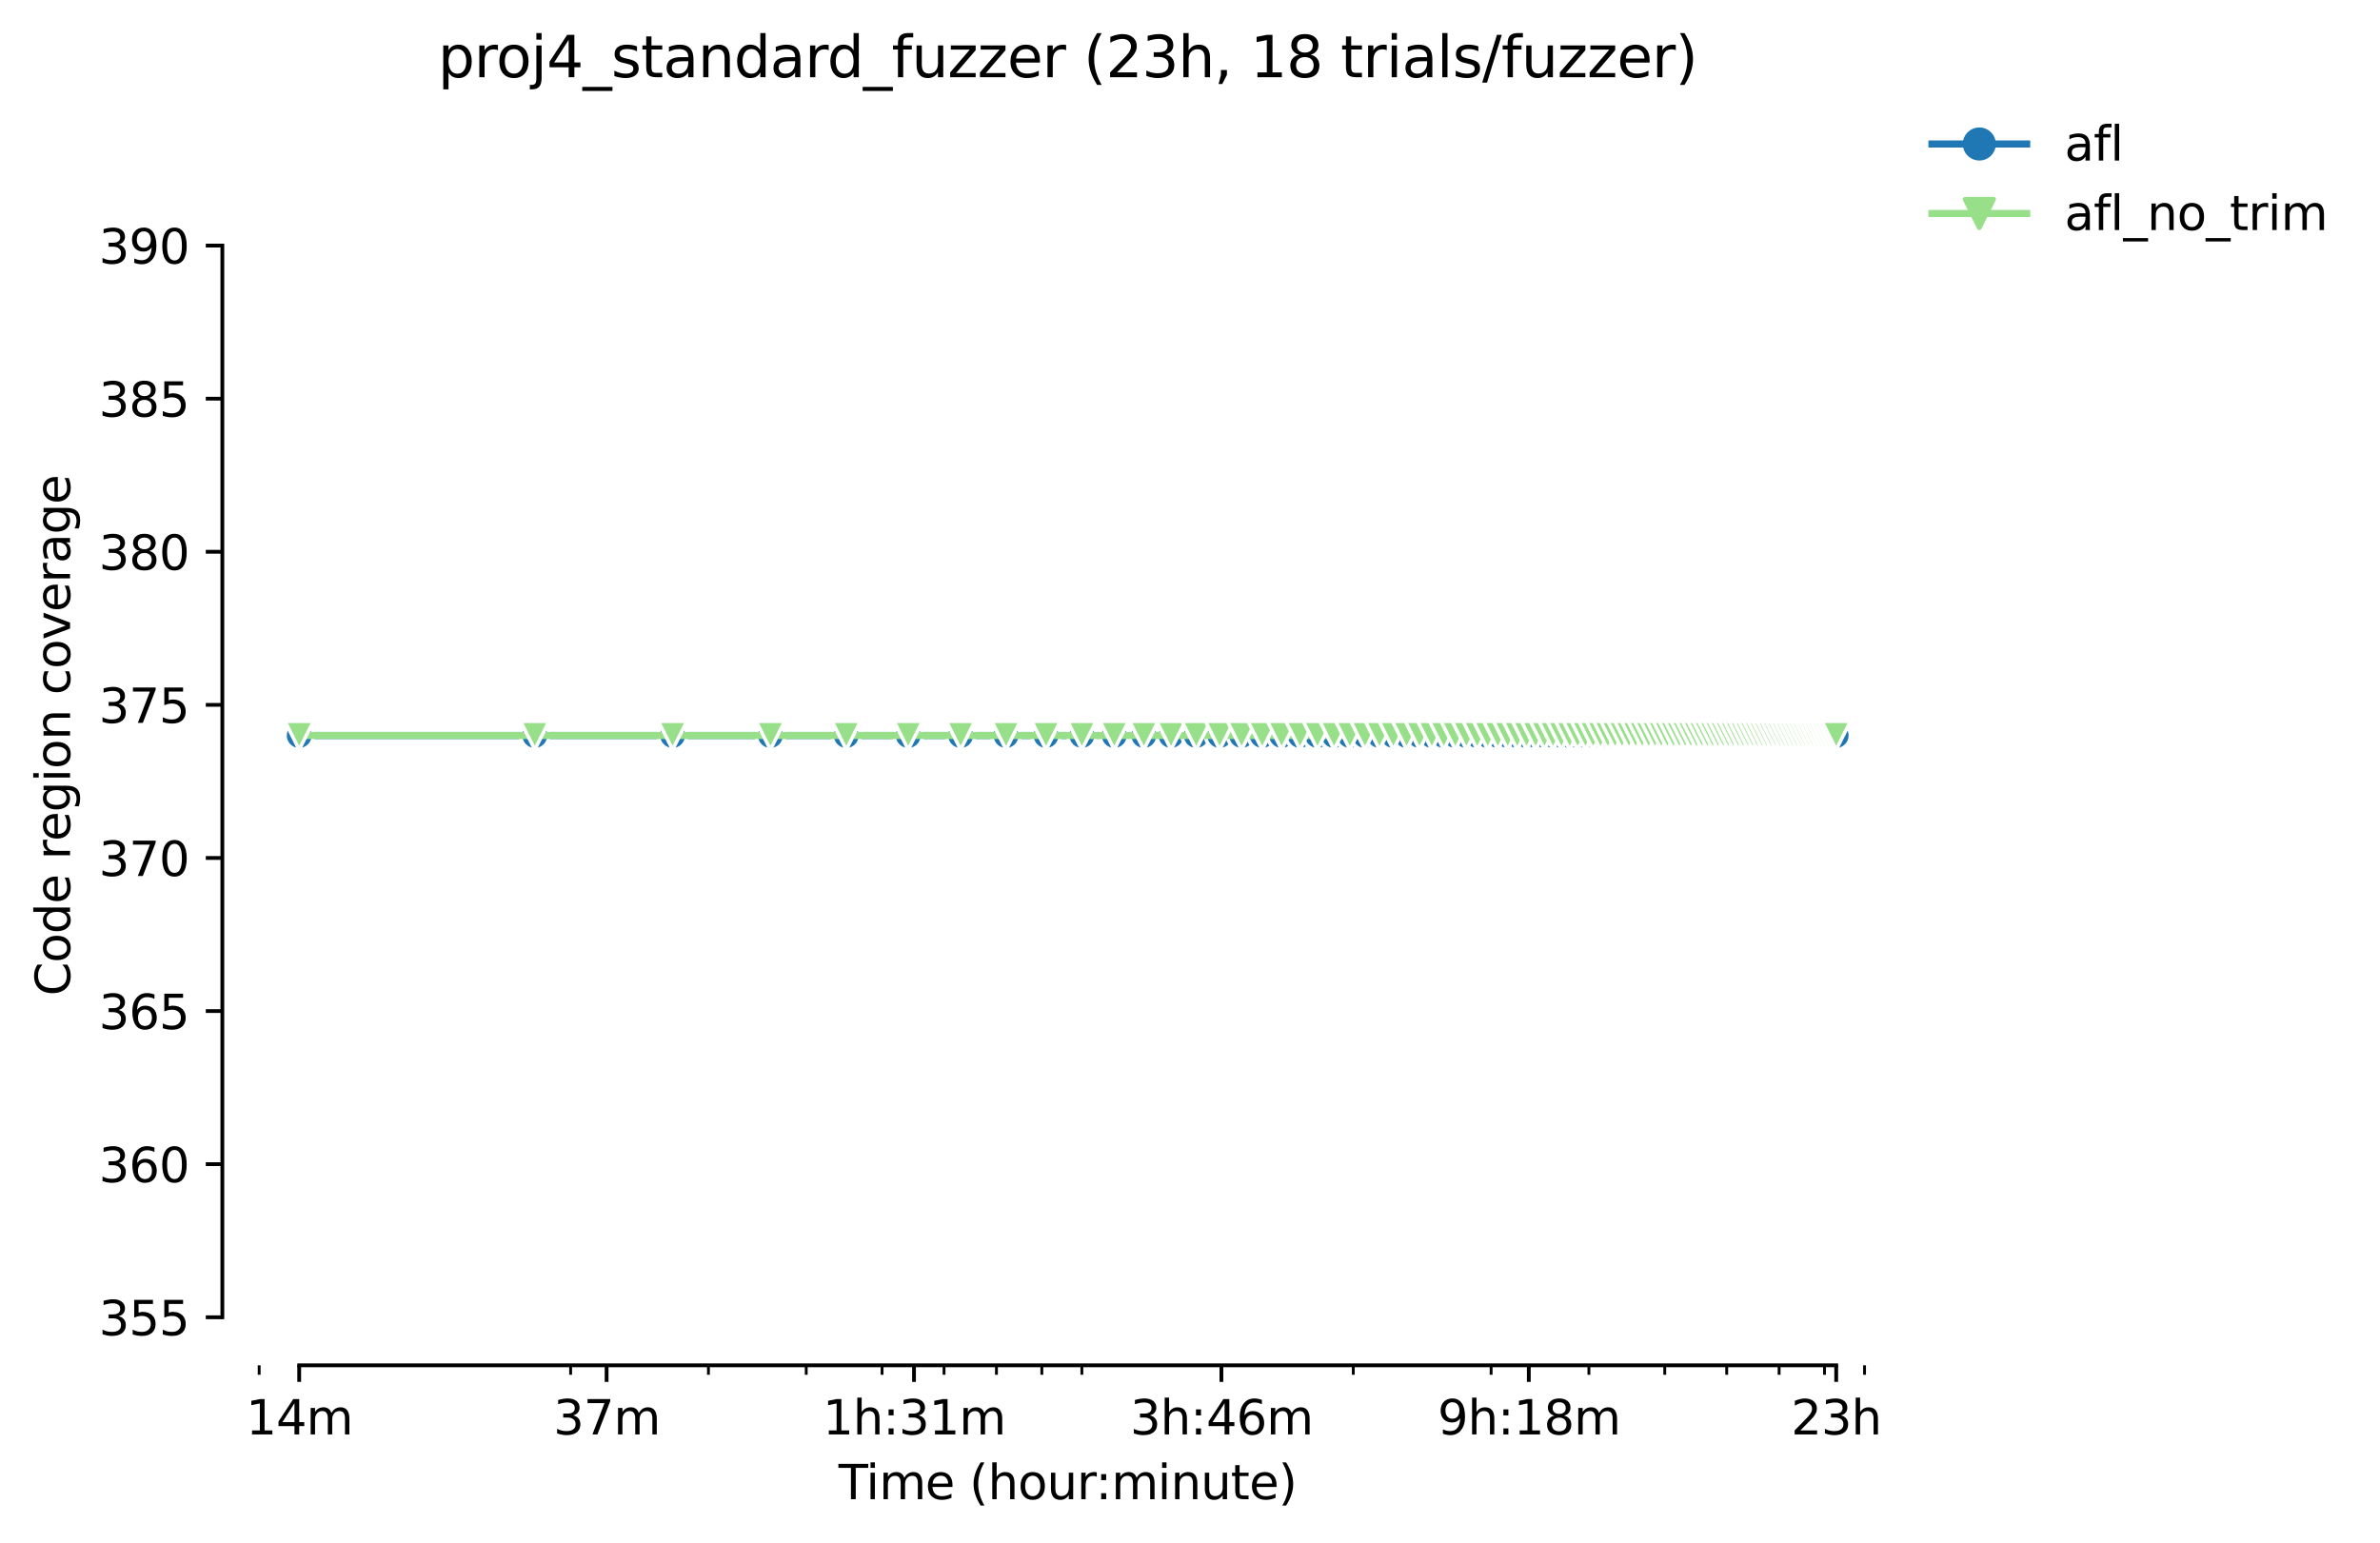 <?xml version="1.0" encoding="utf-8" standalone="no"?>
<!DOCTYPE svg PUBLIC "-//W3C//DTD SVG 1.1//EN"
  "http://www.w3.org/Graphics/SVG/1.1/DTD/svg11.dtd">
<svg height="325.986pt" version="1.1" viewBox="0 0 502.718 325.986" width="502.718pt" xmlns="http://www.w3.org/2000/svg" xmlns:xlink="http://www.w3.org/1999/xlink">
 <defs>
  <style type="text/css">*{stroke-linecap:butt;stroke-linejoin:round;}</style>
 </defs>
 <g id="figure_1">
  <g id="patch_1">
   <path d="M 0 325.986 
L 502.718 325.986 
L 502.718 0 
L 0 0 
z
" style="fill:#ffffff;"/>
  </g>
  <g id="axes_1">
   <g id="patch_2">
    <path d="M 46.966 288.43 
L 404.086 288.43 
L 404.086 22.318 
L 46.966 22.318 
z
" style="fill:#ffffff;"/>
   </g>
   <g id="PolyCollection_1">
    <defs>
     <path d="M 63.198 -170.612 
L 63.198 -170.612 
L 112.965 -170.612 
L 142.076 -170.612 
L 162.731 -170.612 
L 178.752 -170.612 
L 191.843 -170.612 
L 202.91 -170.612 
L 212.498 -170.612 
L 220.954 -170.612 
L 228.519 -170.612 
L 235.362 -170.612 
L 241.609 -170.612 
L 247.356 -170.612 
L 252.677 -170.612 
L 257.63 -170.612 
L 262.264 -170.612 
L 266.617 -170.612 
L 270.721 -170.612 
L 274.603 -170.612 
L 278.285 -170.612 
L 281.788 -170.612 
L 285.128 -170.612 
L 288.32 -170.612 
L 291.376 -170.612 
L 294.307 -170.612 
L 297.123 -170.612 
L 299.832 -170.612 
L 302.443 -170.612 
L 304.963 -170.612 
L 307.397 -170.612 
L 309.751 -170.612 
L 312.031 -170.612 
L 314.24 -170.612 
L 316.383 -170.612 
L 318.465 -170.612 
L 320.487 -170.612 
L 322.454 -170.612 
L 324.369 -170.612 
L 326.234 -170.612 
L 328.052 -170.612 
L 329.825 -170.612 
L 331.555 -170.612 
L 333.244 -170.612 
L 334.895 -170.612 
L 336.508 -170.612 
L 338.086 -170.612 
L 339.631 -170.612 
L 341.142 -170.612 
L 342.623 -170.612 
L 344.073 -170.612 
L 345.495 -170.612 
L 346.889 -170.612 
L 348.257 -170.612 
L 349.599 -170.612 
L 350.916 -170.612 
L 352.21 -170.612 
L 353.481 -170.612 
L 354.729 -170.612 
L 355.957 -170.612 
L 357.163 -170.612 
L 358.35 -170.612 
L 359.518 -170.612 
L 360.666 -170.612 
L 361.797 -170.612 
L 362.91 -170.612 
L 364.006 -170.612 
L 365.086 -170.612 
L 366.15 -170.612 
L 367.198 -170.612 
L 368.231 -170.612 
L 369.249 -170.612 
L 370.254 -170.612 
L 371.244 -170.612 
L 372.221 -170.612 
L 373.185 -170.612 
L 374.136 -170.612 
L 375.074 -170.612 
L 376.001 -170.612 
L 376.915 -170.612 
L 377.818 -170.612 
L 378.71 -170.612 
L 379.591 -170.612 
L 380.461 -170.612 
L 381.321 -170.612 
L 382.171 -170.612 
L 383.011 -170.612 
L 383.841 -170.612 
L 384.661 -170.612 
L 385.473 -170.612 
L 386.275 -170.612 
L 387.068 -170.612 
L 387.853 -170.612 
L 387.853 -170.612 
L 387.853 -170.612 
L 387.068 -170.612 
L 386.275 -170.612 
L 385.473 -170.612 
L 384.661 -170.612 
L 383.841 -170.612 
L 383.011 -170.612 
L 382.171 -170.612 
L 381.321 -170.612 
L 380.461 -170.612 
L 379.591 -170.612 
L 378.71 -170.612 
L 377.818 -170.612 
L 376.915 -170.612 
L 376.001 -170.612 
L 375.074 -170.612 
L 374.136 -170.612 
L 373.185 -170.612 
L 372.221 -170.612 
L 371.244 -170.612 
L 370.254 -170.612 
L 369.249 -170.612 
L 368.231 -170.612 
L 367.198 -170.612 
L 366.15 -170.612 
L 365.086 -170.612 
L 364.006 -170.612 
L 362.91 -170.612 
L 361.797 -170.612 
L 360.666 -170.612 
L 359.518 -170.612 
L 358.35 -170.612 
L 357.163 -170.612 
L 355.957 -170.612 
L 354.729 -170.612 
L 353.481 -170.612 
L 352.21 -170.612 
L 350.916 -170.612 
L 349.599 -170.612 
L 348.257 -170.612 
L 346.889 -170.612 
L 345.495 -170.612 
L 344.073 -170.612 
L 342.623 -170.612 
L 341.142 -170.612 
L 339.631 -170.612 
L 338.086 -170.612 
L 336.508 -170.612 
L 334.895 -170.612 
L 333.244 -170.612 
L 331.555 -170.612 
L 329.825 -170.612 
L 328.052 -170.612 
L 326.234 -170.612 
L 324.369 -170.612 
L 322.454 -170.612 
L 320.487 -170.612 
L 318.465 -170.612 
L 316.383 -170.612 
L 314.24 -170.612 
L 312.031 -170.612 
L 309.751 -170.612 
L 307.397 -170.612 
L 304.963 -170.612 
L 302.443 -170.612 
L 299.832 -170.612 
L 297.123 -170.612 
L 294.307 -170.612 
L 291.376 -170.612 
L 288.32 -170.612 
L 285.128 -170.612 
L 281.788 -170.612 
L 278.285 -170.612 
L 274.603 -170.612 
L 270.721 -170.612 
L 266.617 -170.612 
L 262.264 -170.612 
L 257.63 -170.612 
L 252.677 -170.612 
L 247.356 -170.612 
L 241.609 -170.612 
L 235.362 -170.612 
L 228.519 -170.612 
L 220.954 -170.612 
L 212.498 -170.612 
L 202.91 -170.612 
L 191.843 -170.612 
L 178.752 -170.612 
L 162.731 -170.612 
L 142.076 -170.612 
L 112.965 -170.612 
L 63.198 -170.612 
z
" id="maf5b00916f" style="stroke:#1f77b4;stroke-opacity:0.2;"/>
    </defs>
    <g clip-path="url(#pf6f746aaf7)">
     <use style="fill:#1f77b4;fill-opacity:0.2;stroke:#1f77b4;stroke-opacity:0.2;" x="0" xlink:href="#maf5b00916f" y="325.986"/>
    </g>
   </g>
   <g id="PolyCollection_2">
    <defs>
     <path d="M 63.198 -170.612 
L 63.198 -170.612 
L 112.965 -170.612 
L 142.076 -170.612 
L 162.731 -170.612 
L 178.752 -170.612 
L 191.843 -170.612 
L 202.91 -170.612 
L 212.498 -170.612 
L 220.954 -170.612 
L 228.519 -170.612 
L 235.362 -170.612 
L 241.609 -170.612 
L 247.356 -170.612 
L 252.677 -170.612 
L 257.63 -170.612 
L 262.264 -170.612 
L 266.617 -170.612 
L 270.721 -170.612 
L 274.603 -170.612 
L 278.285 -170.612 
L 281.788 -170.612 
L 285.128 -170.612 
L 288.32 -170.612 
L 291.376 -170.612 
L 294.307 -170.612 
L 297.123 -170.612 
L 299.832 -170.612 
L 302.443 -170.612 
L 304.963 -170.612 
L 307.397 -170.612 
L 309.751 -170.612 
L 312.031 -170.612 
L 314.24 -170.612 
L 316.383 -170.612 
L 318.465 -170.612 
L 320.487 -170.612 
L 322.454 -170.612 
L 324.369 -170.612 
L 326.234 -170.612 
L 328.052 -170.612 
L 329.825 -170.612 
L 331.555 -170.612 
L 333.244 -170.612 
L 334.895 -170.612 
L 336.508 -170.612 
L 338.086 -170.612 
L 339.631 -170.612 
L 341.142 -170.612 
L 342.623 -170.612 
L 344.073 -170.612 
L 345.495 -170.612 
L 346.889 -170.612 
L 348.257 -170.612 
L 349.599 -170.612 
L 350.916 -170.612 
L 352.21 -170.612 
L 353.481 -170.612 
L 354.729 -170.612 
L 355.957 -170.612 
L 357.163 -170.612 
L 358.35 -170.612 
L 359.518 -170.612 
L 360.666 -170.612 
L 361.797 -170.612 
L 362.91 -170.612 
L 364.006 -170.612 
L 365.086 -170.612 
L 366.15 -170.612 
L 367.198 -170.612 
L 368.231 -170.612 
L 369.249 -170.612 
L 370.254 -170.612 
L 371.244 -170.612 
L 372.221 -170.612 
L 373.185 -170.612 
L 374.136 -170.612 
L 375.074 -170.612 
L 376.001 -170.612 
L 376.915 -170.612 
L 377.818 -170.612 
L 378.71 -170.612 
L 379.591 -170.612 
L 380.461 -170.612 
L 381.321 -170.612 
L 382.171 -170.612 
L 383.011 -170.612 
L 383.841 -170.612 
L 384.661 -170.612 
L 385.473 -170.612 
L 386.275 -170.612 
L 387.068 -170.612 
L 387.853 -170.612 
L 387.853 -170.612 
L 387.853 -170.612 
L 387.068 -170.612 
L 386.275 -170.612 
L 385.473 -170.612 
L 384.661 -170.612 
L 383.841 -170.612 
L 383.011 -170.612 
L 382.171 -170.612 
L 381.321 -170.612 
L 380.461 -170.612 
L 379.591 -170.612 
L 378.71 -170.612 
L 377.818 -170.612 
L 376.915 -170.612 
L 376.001 -170.612 
L 375.074 -170.612 
L 374.136 -170.612 
L 373.185 -170.612 
L 372.221 -170.612 
L 371.244 -170.612 
L 370.254 -170.612 
L 369.249 -170.612 
L 368.231 -170.612 
L 367.198 -170.612 
L 366.15 -170.612 
L 365.086 -170.612 
L 364.006 -170.612 
L 362.91 -170.612 
L 361.797 -170.612 
L 360.666 -170.612 
L 359.518 -170.612 
L 358.35 -170.612 
L 357.163 -170.612 
L 355.957 -170.612 
L 354.729 -170.612 
L 353.481 -170.612 
L 352.21 -170.612 
L 350.916 -170.612 
L 349.599 -170.612 
L 348.257 -170.612 
L 346.889 -170.612 
L 345.495 -170.612 
L 344.073 -170.612 
L 342.623 -170.612 
L 341.142 -170.612 
L 339.631 -170.612 
L 338.086 -170.612 
L 336.508 -170.612 
L 334.895 -170.612 
L 333.244 -170.612 
L 331.555 -170.612 
L 329.825 -170.612 
L 328.052 -170.612 
L 326.234 -170.612 
L 324.369 -170.612 
L 322.454 -170.612 
L 320.487 -170.612 
L 318.465 -170.612 
L 316.383 -170.612 
L 314.24 -170.612 
L 312.031 -170.612 
L 309.751 -170.612 
L 307.397 -170.612 
L 304.963 -170.612 
L 302.443 -170.612 
L 299.832 -170.612 
L 297.123 -170.612 
L 294.307 -170.612 
L 291.376 -170.612 
L 288.32 -170.612 
L 285.128 -170.612 
L 281.788 -170.612 
L 278.285 -170.612 
L 274.603 -170.612 
L 270.721 -170.612 
L 266.617 -170.612 
L 262.264 -170.612 
L 257.63 -170.612 
L 252.677 -170.612 
L 247.356 -170.612 
L 241.609 -170.612 
L 235.362 -170.612 
L 228.519 -170.612 
L 220.954 -170.612 
L 212.498 -170.612 
L 202.91 -170.612 
L 191.843 -170.612 
L 178.752 -170.612 
L 162.731 -170.612 
L 142.076 -170.612 
L 112.965 -170.612 
L 63.198 -170.612 
z
" id="me2a483da19" style="stroke:#98df8a;stroke-opacity:0.2;"/>
    </defs>
    <g clip-path="url(#pf6f746aaf7)">
     <use style="fill:#98df8a;fill-opacity:0.2;stroke:#98df8a;stroke-opacity:0.2;" x="0" xlink:href="#me2a483da19" y="325.986"/>
    </g>
   </g>
   <g id="matplotlib.axis_1">
    <g id="xtick_1">
     <g id="line2d_1">
      <defs>
       <path d="M 0 0 
L 0 3.5 
" id="meab577773b" style="stroke:#000000;stroke-width:0.8;"/>
      </defs>
      <g>
       <use style="stroke:#000000;stroke-width:0.8;" x="63.198" xlink:href="#meab577773b" y="288.43"/>
      </g>
     </g>
     <g id="text_1">
      <!-- 14m -->
      <g transform="translate(51.966 303.029)scale(0.1 -0.1)">
       <defs>
        <path d="M 794 531 
L 1825 531 
L 1825 4091 
L 703 3866 
L 703 4441 
L 1819 4666 
L 2450 4666 
L 2450 531 
L 3481 531 
L 3481 0 
L 794 0 
L 794 531 
z
" id="DejaVuSans-31" transform="scale(0.016)"/>
        <path d="M 2419 4116 
L 825 1625 
L 2419 1625 
L 2419 4116 
z
M 2253 4666 
L 3047 4666 
L 3047 1625 
L 3713 1625 
L 3713 1100 
L 3047 1100 
L 3047 0 
L 2419 0 
L 2419 1100 
L 313 1100 
L 313 1709 
L 2253 4666 
z
" id="DejaVuSans-34" transform="scale(0.016)"/>
        <path d="M 3328 2828 
Q 3544 3216 3844 3400 
Q 4144 3584 4550 3584 
Q 5097 3584 5394 3201 
Q 5691 2819 5691 2113 
L 5691 0 
L 5113 0 
L 5113 2094 
Q 5113 2597 4934 2840 
Q 4756 3084 4391 3084 
Q 3944 3084 3684 2787 
Q 3425 2491 3425 1978 
L 3425 0 
L 2847 0 
L 2847 2094 
Q 2847 2600 2669 2842 
Q 2491 3084 2119 3084 
Q 1678 3084 1418 2786 
Q 1159 2488 1159 1978 
L 1159 0 
L 581 0 
L 581 3500 
L 1159 3500 
L 1159 2956 
Q 1356 3278 1631 3431 
Q 1906 3584 2284 3584 
Q 2666 3584 2933 3390 
Q 3200 3197 3328 2828 
z
" id="DejaVuSans-6d" transform="scale(0.016)"/>
       </defs>
       <use xlink:href="#DejaVuSans-31"/>
       <use x="63.623" xlink:href="#DejaVuSans-34"/>
       <use x="127.246" xlink:href="#DejaVuSans-6d"/>
      </g>
     </g>
    </g>
    <g id="xtick_2">
     <g id="line2d_2">
      <g>
       <use style="stroke:#000000;stroke-width:0.8;" x="128.129" xlink:href="#meab577773b" y="288.43"/>
      </g>
     </g>
     <g id="text_2">
      <!-- 37m -->
      <g transform="translate(116.897 303.029)scale(0.1 -0.1)">
       <defs>
        <path d="M 2597 2516 
Q 3050 2419 3304 2112 
Q 3559 1806 3559 1356 
Q 3559 666 3084 287 
Q 2609 -91 1734 -91 
Q 1441 -91 1130 -33 
Q 819 25 488 141 
L 488 750 
Q 750 597 1062 519 
Q 1375 441 1716 441 
Q 2309 441 2620 675 
Q 2931 909 2931 1356 
Q 2931 1769 2642 2001 
Q 2353 2234 1838 2234 
L 1294 2234 
L 1294 2753 
L 1863 2753 
Q 2328 2753 2575 2939 
Q 2822 3125 2822 3475 
Q 2822 3834 2567 4026 
Q 2313 4219 1838 4219 
Q 1578 4219 1281 4162 
Q 984 4106 628 3988 
L 628 4550 
Q 988 4650 1302 4700 
Q 1616 4750 1894 4750 
Q 2613 4750 3031 4423 
Q 3450 4097 3450 3541 
Q 3450 3153 3228 2886 
Q 3006 2619 2597 2516 
z
" id="DejaVuSans-33" transform="scale(0.016)"/>
        <path d="M 525 4666 
L 3525 4666 
L 3525 4397 
L 1831 0 
L 1172 0 
L 2766 4134 
L 525 4134 
L 525 4666 
z
" id="DejaVuSans-37" transform="scale(0.016)"/>
       </defs>
       <use xlink:href="#DejaVuSans-33"/>
       <use x="63.623" xlink:href="#DejaVuSans-37"/>
       <use x="127.246" xlink:href="#DejaVuSans-6d"/>
      </g>
     </g>
    </g>
    <g id="xtick_3">
     <g id="line2d_3">
      <g>
       <use style="stroke:#000000;stroke-width:0.8;" x="193.061" xlink:href="#meab577773b" y="288.43"/>
      </g>
     </g>
     <g id="text_3">
      <!-- 1h:31m -->
      <g transform="translate(173.793 303.029)scale(0.1 -0.1)">
       <defs>
        <path d="M 3513 2113 
L 3513 0 
L 2938 0 
L 2938 2094 
Q 2938 2591 2744 2837 
Q 2550 3084 2163 3084 
Q 1697 3084 1428 2787 
Q 1159 2491 1159 1978 
L 1159 0 
L 581 0 
L 581 4863 
L 1159 4863 
L 1159 2956 
Q 1366 3272 1645 3428 
Q 1925 3584 2291 3584 
Q 2894 3584 3203 3211 
Q 3513 2838 3513 2113 
z
" id="DejaVuSans-68" transform="scale(0.016)"/>
        <path d="M 750 794 
L 1409 794 
L 1409 0 
L 750 0 
L 750 794 
z
M 750 3309 
L 1409 3309 
L 1409 2516 
L 750 2516 
L 750 3309 
z
" id="DejaVuSans-3a" transform="scale(0.016)"/>
       </defs>
       <use xlink:href="#DejaVuSans-31"/>
       <use x="63.623" xlink:href="#DejaVuSans-68"/>
       <use x="127.002" xlink:href="#DejaVuSans-3a"/>
       <use x="160.693" xlink:href="#DejaVuSans-33"/>
       <use x="224.316" xlink:href="#DejaVuSans-31"/>
       <use x="287.939" xlink:href="#DejaVuSans-6d"/>
      </g>
     </g>
    </g>
    <g id="xtick_4">
     <g id="line2d_4">
      <g>
       <use style="stroke:#000000;stroke-width:0.8;" x="257.992" xlink:href="#meab577773b" y="288.43"/>
      </g>
     </g>
     <g id="text_4">
      <!-- 3h:46m -->
      <g transform="translate(238.724 303.029)scale(0.1 -0.1)">
       <defs>
        <path d="M 2113 2584 
Q 1688 2584 1439 2293 
Q 1191 2003 1191 1497 
Q 1191 994 1439 701 
Q 1688 409 2113 409 
Q 2538 409 2786 701 
Q 3034 994 3034 1497 
Q 3034 2003 2786 2293 
Q 2538 2584 2113 2584 
z
M 3366 4563 
L 3366 3988 
Q 3128 4100 2886 4159 
Q 2644 4219 2406 4219 
Q 1781 4219 1451 3797 
Q 1122 3375 1075 2522 
Q 1259 2794 1537 2939 
Q 1816 3084 2150 3084 
Q 2853 3084 3261 2657 
Q 3669 2231 3669 1497 
Q 3669 778 3244 343 
Q 2819 -91 2113 -91 
Q 1303 -91 875 529 
Q 447 1150 447 2328 
Q 447 3434 972 4092 
Q 1497 4750 2381 4750 
Q 2619 4750 2861 4703 
Q 3103 4656 3366 4563 
z
" id="DejaVuSans-36" transform="scale(0.016)"/>
       </defs>
       <use xlink:href="#DejaVuSans-33"/>
       <use x="63.623" xlink:href="#DejaVuSans-68"/>
       <use x="127.002" xlink:href="#DejaVuSans-3a"/>
       <use x="160.693" xlink:href="#DejaVuSans-34"/>
       <use x="224.316" xlink:href="#DejaVuSans-36"/>
       <use x="287.939" xlink:href="#DejaVuSans-6d"/>
      </g>
     </g>
    </g>
    <g id="xtick_5">
     <g id="line2d_5">
      <g>
       <use style="stroke:#000000;stroke-width:0.8;" x="322.923" xlink:href="#meab577773b" y="288.43"/>
      </g>
     </g>
     <g id="text_5">
      <!-- 9h:18m -->
      <g transform="translate(303.655 303.029)scale(0.1 -0.1)">
       <defs>
        <path d="M 703 97 
L 703 672 
Q 941 559 1184 500 
Q 1428 441 1663 441 
Q 2288 441 2617 861 
Q 2947 1281 2994 2138 
Q 2813 1869 2534 1725 
Q 2256 1581 1919 1581 
Q 1219 1581 811 2004 
Q 403 2428 403 3163 
Q 403 3881 828 4315 
Q 1253 4750 1959 4750 
Q 2769 4750 3195 4129 
Q 3622 3509 3622 2328 
Q 3622 1225 3098 567 
Q 2575 -91 1691 -91 
Q 1453 -91 1209 -44 
Q 966 3 703 97 
z
M 1959 2075 
Q 2384 2075 2632 2365 
Q 2881 2656 2881 3163 
Q 2881 3666 2632 3958 
Q 2384 4250 1959 4250 
Q 1534 4250 1286 3958 
Q 1038 3666 1038 3163 
Q 1038 2656 1286 2365 
Q 1534 2075 1959 2075 
z
" id="DejaVuSans-39" transform="scale(0.016)"/>
        <path d="M 2034 2216 
Q 1584 2216 1326 1975 
Q 1069 1734 1069 1313 
Q 1069 891 1326 650 
Q 1584 409 2034 409 
Q 2484 409 2743 651 
Q 3003 894 3003 1313 
Q 3003 1734 2745 1975 
Q 2488 2216 2034 2216 
z
M 1403 2484 
Q 997 2584 770 2862 
Q 544 3141 544 3541 
Q 544 4100 942 4425 
Q 1341 4750 2034 4750 
Q 2731 4750 3128 4425 
Q 3525 4100 3525 3541 
Q 3525 3141 3298 2862 
Q 3072 2584 2669 2484 
Q 3125 2378 3379 2068 
Q 3634 1759 3634 1313 
Q 3634 634 3220 271 
Q 2806 -91 2034 -91 
Q 1263 -91 848 271 
Q 434 634 434 1313 
Q 434 1759 690 2068 
Q 947 2378 1403 2484 
z
M 1172 3481 
Q 1172 3119 1398 2916 
Q 1625 2713 2034 2713 
Q 2441 2713 2670 2916 
Q 2900 3119 2900 3481 
Q 2900 3844 2670 4047 
Q 2441 4250 2034 4250 
Q 1625 4250 1398 4047 
Q 1172 3844 1172 3481 
z
" id="DejaVuSans-38" transform="scale(0.016)"/>
       </defs>
       <use xlink:href="#DejaVuSans-39"/>
       <use x="63.623" xlink:href="#DejaVuSans-68"/>
       <use x="127.002" xlink:href="#DejaVuSans-3a"/>
       <use x="160.693" xlink:href="#DejaVuSans-31"/>
       <use x="224.316" xlink:href="#DejaVuSans-38"/>
       <use x="287.939" xlink:href="#DejaVuSans-6d"/>
      </g>
     </g>
    </g>
    <g id="xtick_6">
     <g id="line2d_6">
      <g>
       <use style="stroke:#000000;stroke-width:0.8;" x="387.854" xlink:href="#meab577773b" y="288.43"/>
      </g>
     </g>
     <g id="text_6">
      <!-- 23h -->
      <g transform="translate(378.323 303.029)scale(0.1 -0.1)">
       <defs>
        <path d="M 1228 531 
L 3431 531 
L 3431 0 
L 469 0 
L 469 531 
Q 828 903 1448 1529 
Q 2069 2156 2228 2338 
Q 2531 2678 2651 2914 
Q 2772 3150 2772 3378 
Q 2772 3750 2511 3984 
Q 2250 4219 1831 4219 
Q 1534 4219 1204 4116 
Q 875 4013 500 3803 
L 500 4441 
Q 881 4594 1212 4672 
Q 1544 4750 1819 4750 
Q 2544 4750 2975 4387 
Q 3406 4025 3406 3419 
Q 3406 3131 3298 2873 
Q 3191 2616 2906 2266 
Q 2828 2175 2409 1742 
Q 1991 1309 1228 531 
z
" id="DejaVuSans-32" transform="scale(0.016)"/>
       </defs>
       <use xlink:href="#DejaVuSans-32"/>
       <use x="63.623" xlink:href="#DejaVuSans-33"/>
       <use x="127.246" xlink:href="#DejaVuSans-68"/>
      </g>
     </g>
    </g>
    <g id="xtick_7">
     <g id="line2d_7">
      <defs>
       <path d="M 0 0 
L 0 2 
" id="m9a3c37b752" style="stroke:#000000;stroke-width:0.6;"/>
      </defs>
      <g>
       <use style="stroke:#000000;stroke-width:0.6;" x="54.742" xlink:href="#m9a3c37b752" y="288.43"/>
      </g>
     </g>
    </g>
    <g id="xtick_8">
     <g id="line2d_8">
      <g>
       <use style="stroke:#000000;stroke-width:0.6;" x="120.529" xlink:href="#m9a3c37b752" y="288.43"/>
      </g>
     </g>
    </g>
    <g id="xtick_9">
     <g id="line2d_9">
      <g>
       <use style="stroke:#000000;stroke-width:0.6;" x="149.641" xlink:href="#m9a3c37b752" y="288.43"/>
      </g>
     </g>
    </g>
    <g id="xtick_10">
     <g id="line2d_10">
      <g>
       <use style="stroke:#000000;stroke-width:0.6;" x="170.296" xlink:href="#m9a3c37b752" y="288.43"/>
      </g>
     </g>
    </g>
    <g id="xtick_11">
     <g id="line2d_11">
      <g>
       <use style="stroke:#000000;stroke-width:0.6;" x="186.317" xlink:href="#m9a3c37b752" y="288.43"/>
      </g>
     </g>
    </g>
    <g id="xtick_12">
     <g id="line2d_12">
      <g>
       <use style="stroke:#000000;stroke-width:0.6;" x="199.407" xlink:href="#m9a3c37b752" y="288.43"/>
      </g>
     </g>
    </g>
    <g id="xtick_13">
     <g id="line2d_13">
      <g>
       <use style="stroke:#000000;stroke-width:0.6;" x="210.475" xlink:href="#m9a3c37b752" y="288.43"/>
      </g>
     </g>
    </g>
    <g id="xtick_14">
     <g id="line2d_14">
      <g>
       <use style="stroke:#000000;stroke-width:0.6;" x="220.062" xlink:href="#m9a3c37b752" y="288.43"/>
      </g>
     </g>
    </g>
    <g id="xtick_15">
     <g id="line2d_15">
      <g>
       <use style="stroke:#000000;stroke-width:0.6;" x="228.519" xlink:href="#m9a3c37b752" y="288.43"/>
      </g>
     </g>
    </g>
    <g id="xtick_16">
     <g id="line2d_16">
      <g>
       <use style="stroke:#000000;stroke-width:0.6;" x="285.85" xlink:href="#m9a3c37b752" y="288.43"/>
      </g>
     </g>
    </g>
    <g id="xtick_17">
     <g id="line2d_17">
      <g>
       <use style="stroke:#000000;stroke-width:0.6;" x="314.962" xlink:href="#m9a3c37b752" y="288.43"/>
      </g>
     </g>
    </g>
    <g id="xtick_18">
     <g id="line2d_18">
      <g>
       <use style="stroke:#000000;stroke-width:0.6;" x="335.616" xlink:href="#m9a3c37b752" y="288.43"/>
      </g>
     </g>
    </g>
    <g id="xtick_19">
     <g id="line2d_19">
      <g>
       <use style="stroke:#000000;stroke-width:0.6;" x="351.638" xlink:href="#m9a3c37b752" y="288.43"/>
      </g>
     </g>
    </g>
    <g id="xtick_20">
     <g id="line2d_20">
      <g>
       <use style="stroke:#000000;stroke-width:0.6;" x="364.728" xlink:href="#m9a3c37b752" y="288.43"/>
      </g>
     </g>
    </g>
    <g id="xtick_21">
     <g id="line2d_21">
      <g>
       <use style="stroke:#000000;stroke-width:0.6;" x="375.796" xlink:href="#m9a3c37b752" y="288.43"/>
      </g>
     </g>
    </g>
    <g id="xtick_22">
     <g id="line2d_22">
      <g>
       <use style="stroke:#000000;stroke-width:0.6;" x="385.383" xlink:href="#m9a3c37b752" y="288.43"/>
      </g>
     </g>
    </g>
    <g id="xtick_23">
     <g id="line2d_23">
      <g>
       <use style="stroke:#000000;stroke-width:0.6;" x="393.84" xlink:href="#m9a3c37b752" y="288.43"/>
      </g>
     </g>
    </g>
    <g id="text_7">
     <!-- Time (hour:minute) -->
     <g transform="translate(177.119 316.707)scale(0.1 -0.1)">
      <defs>
       <path d="M -19 4666 
L 3928 4666 
L 3928 4134 
L 2272 4134 
L 2272 0 
L 1638 0 
L 1638 4134 
L -19 4134 
L -19 4666 
z
" id="DejaVuSans-54" transform="scale(0.016)"/>
       <path d="M 603 3500 
L 1178 3500 
L 1178 0 
L 603 0 
L 603 3500 
z
M 603 4863 
L 1178 4863 
L 1178 4134 
L 603 4134 
L 603 4863 
z
" id="DejaVuSans-69" transform="scale(0.016)"/>
       <path d="M 3597 1894 
L 3597 1613 
L 953 1613 
Q 991 1019 1311 708 
Q 1631 397 2203 397 
Q 2534 397 2845 478 
Q 3156 559 3463 722 
L 3463 178 
Q 3153 47 2828 -22 
Q 2503 -91 2169 -91 
Q 1331 -91 842 396 
Q 353 884 353 1716 
Q 353 2575 817 3079 
Q 1281 3584 2069 3584 
Q 2775 3584 3186 3129 
Q 3597 2675 3597 1894 
z
M 3022 2063 
Q 3016 2534 2758 2815 
Q 2500 3097 2075 3097 
Q 1594 3097 1305 2825 
Q 1016 2553 972 2059 
L 3022 2063 
z
" id="DejaVuSans-65" transform="scale(0.016)"/>
       <path id="DejaVuSans-20" transform="scale(0.016)"/>
       <path d="M 1984 4856 
Q 1566 4138 1362 3434 
Q 1159 2731 1159 2009 
Q 1159 1288 1364 580 
Q 1569 -128 1984 -844 
L 1484 -844 
Q 1016 -109 783 600 
Q 550 1309 550 2009 
Q 550 2706 781 3412 
Q 1013 4119 1484 4856 
L 1984 4856 
z
" id="DejaVuSans-28" transform="scale(0.016)"/>
       <path d="M 1959 3097 
Q 1497 3097 1228 2736 
Q 959 2375 959 1747 
Q 959 1119 1226 758 
Q 1494 397 1959 397 
Q 2419 397 2687 759 
Q 2956 1122 2956 1747 
Q 2956 2369 2687 2733 
Q 2419 3097 1959 3097 
z
M 1959 3584 
Q 2709 3584 3137 3096 
Q 3566 2609 3566 1747 
Q 3566 888 3137 398 
Q 2709 -91 1959 -91 
Q 1206 -91 779 398 
Q 353 888 353 1747 
Q 353 2609 779 3096 
Q 1206 3584 1959 3584 
z
" id="DejaVuSans-6f" transform="scale(0.016)"/>
       <path d="M 544 1381 
L 544 3500 
L 1119 3500 
L 1119 1403 
Q 1119 906 1312 657 
Q 1506 409 1894 409 
Q 2359 409 2629 706 
Q 2900 1003 2900 1516 
L 2900 3500 
L 3475 3500 
L 3475 0 
L 2900 0 
L 2900 538 
Q 2691 219 2414 64 
Q 2138 -91 1772 -91 
Q 1169 -91 856 284 
Q 544 659 544 1381 
z
M 1991 3584 
L 1991 3584 
z
" id="DejaVuSans-75" transform="scale(0.016)"/>
       <path d="M 2631 2963 
Q 2534 3019 2420 3045 
Q 2306 3072 2169 3072 
Q 1681 3072 1420 2755 
Q 1159 2438 1159 1844 
L 1159 0 
L 581 0 
L 581 3500 
L 1159 3500 
L 1159 2956 
Q 1341 3275 1631 3429 
Q 1922 3584 2338 3584 
Q 2397 3584 2469 3576 
Q 2541 3569 2628 3553 
L 2631 2963 
z
" id="DejaVuSans-72" transform="scale(0.016)"/>
       <path d="M 3513 2113 
L 3513 0 
L 2938 0 
L 2938 2094 
Q 2938 2591 2744 2837 
Q 2550 3084 2163 3084 
Q 1697 3084 1428 2787 
Q 1159 2491 1159 1978 
L 1159 0 
L 581 0 
L 581 3500 
L 1159 3500 
L 1159 2956 
Q 1366 3272 1645 3428 
Q 1925 3584 2291 3584 
Q 2894 3584 3203 3211 
Q 3513 2838 3513 2113 
z
" id="DejaVuSans-6e" transform="scale(0.016)"/>
       <path d="M 1172 4494 
L 1172 3500 
L 2356 3500 
L 2356 3053 
L 1172 3053 
L 1172 1153 
Q 1172 725 1289 603 
Q 1406 481 1766 481 
L 2356 481 
L 2356 0 
L 1766 0 
Q 1100 0 847 248 
Q 594 497 594 1153 
L 594 3053 
L 172 3053 
L 172 3500 
L 594 3500 
L 594 4494 
L 1172 4494 
z
" id="DejaVuSans-74" transform="scale(0.016)"/>
       <path d="M 513 4856 
L 1013 4856 
Q 1481 4119 1714 3412 
Q 1947 2706 1947 2009 
Q 1947 1309 1714 600 
Q 1481 -109 1013 -844 
L 513 -844 
Q 928 -128 1133 580 
Q 1338 1288 1338 2009 
Q 1338 2731 1133 3434 
Q 928 4138 513 4856 
z
" id="DejaVuSans-29" transform="scale(0.016)"/>
      </defs>
      <use xlink:href="#DejaVuSans-54"/>
      <use x="57.959" xlink:href="#DejaVuSans-69"/>
      <use x="85.742" xlink:href="#DejaVuSans-6d"/>
      <use x="183.154" xlink:href="#DejaVuSans-65"/>
      <use x="244.678" xlink:href="#DejaVuSans-20"/>
      <use x="276.465" xlink:href="#DejaVuSans-28"/>
      <use x="315.479" xlink:href="#DejaVuSans-68"/>
      <use x="378.857" xlink:href="#DejaVuSans-6f"/>
      <use x="440.039" xlink:href="#DejaVuSans-75"/>
      <use x="503.418" xlink:href="#DejaVuSans-72"/>
      <use x="542.781" xlink:href="#DejaVuSans-3a"/>
      <use x="576.473" xlink:href="#DejaVuSans-6d"/>
      <use x="673.885" xlink:href="#DejaVuSans-69"/>
      <use x="701.668" xlink:href="#DejaVuSans-6e"/>
      <use x="765.047" xlink:href="#DejaVuSans-75"/>
      <use x="828.426" xlink:href="#DejaVuSans-74"/>
      <use x="867.635" xlink:href="#DejaVuSans-65"/>
      <use x="929.158" xlink:href="#DejaVuSans-29"/>
     </g>
    </g>
   </g>
   <g id="matplotlib.axis_2">
    <g id="ytick_1">
     <g id="line2d_24">
      <defs>
       <path d="M 0 0 
L -3.5 0 
" id="mf16a731da6" style="stroke:#000000;stroke-width:0.8;"/>
      </defs>
      <g>
       <use style="stroke:#000000;stroke-width:0.8;" x="46.966" xlink:href="#mf16a731da6" y="278.275"/>
      </g>
     </g>
     <g id="text_8">
      <!-- 355 -->
      <g transform="translate(20.878 282.074)scale(0.1 -0.1)">
       <defs>
        <path d="M 691 4666 
L 3169 4666 
L 3169 4134 
L 1269 4134 
L 1269 2991 
Q 1406 3038 1543 3061 
Q 1681 3084 1819 3084 
Q 2600 3084 3056 2656 
Q 3513 2228 3513 1497 
Q 3513 744 3044 326 
Q 2575 -91 1722 -91 
Q 1428 -91 1123 -41 
Q 819 9 494 109 
L 494 744 
Q 775 591 1075 516 
Q 1375 441 1709 441 
Q 2250 441 2565 725 
Q 2881 1009 2881 1497 
Q 2881 1984 2565 2268 
Q 2250 2553 1709 2553 
Q 1456 2553 1204 2497 
Q 953 2441 691 2322 
L 691 4666 
z
" id="DejaVuSans-35" transform="scale(0.016)"/>
       </defs>
       <use xlink:href="#DejaVuSans-33"/>
       <use x="63.623" xlink:href="#DejaVuSans-35"/>
       <use x="127.246" xlink:href="#DejaVuSans-35"/>
      </g>
     </g>
    </g>
    <g id="ytick_2">
     <g id="line2d_25">
      <g>
       <use style="stroke:#000000;stroke-width:0.8;" x="46.966" xlink:href="#mf16a731da6" y="245.932"/>
      </g>
     </g>
     <g id="text_9">
      <!-- 360 -->
      <g transform="translate(20.878 249.732)scale(0.1 -0.1)">
       <defs>
        <path d="M 2034 4250 
Q 1547 4250 1301 3770 
Q 1056 3291 1056 2328 
Q 1056 1369 1301 889 
Q 1547 409 2034 409 
Q 2525 409 2770 889 
Q 3016 1369 3016 2328 
Q 3016 3291 2770 3770 
Q 2525 4250 2034 4250 
z
M 2034 4750 
Q 2819 4750 3233 4129 
Q 3647 3509 3647 2328 
Q 3647 1150 3233 529 
Q 2819 -91 2034 -91 
Q 1250 -91 836 529 
Q 422 1150 422 2328 
Q 422 3509 836 4129 
Q 1250 4750 2034 4750 
z
" id="DejaVuSans-30" transform="scale(0.016)"/>
       </defs>
       <use xlink:href="#DejaVuSans-33"/>
       <use x="63.623" xlink:href="#DejaVuSans-36"/>
       <use x="127.246" xlink:href="#DejaVuSans-30"/>
      </g>
     </g>
    </g>
    <g id="ytick_3">
     <g id="line2d_26">
      <g>
       <use style="stroke:#000000;stroke-width:0.8;" x="46.966" xlink:href="#mf16a731da6" y="213.59"/>
      </g>
     </g>
     <g id="text_10">
      <!-- 365 -->
      <g transform="translate(20.878 217.389)scale(0.1 -0.1)">
       <use xlink:href="#DejaVuSans-33"/>
       <use x="63.623" xlink:href="#DejaVuSans-36"/>
       <use x="127.246" xlink:href="#DejaVuSans-35"/>
      </g>
     </g>
    </g>
    <g id="ytick_4">
     <g id="line2d_27">
      <g>
       <use style="stroke:#000000;stroke-width:0.8;" x="46.966" xlink:href="#mf16a731da6" y="181.248"/>
      </g>
     </g>
     <g id="text_11">
      <!-- 370 -->
      <g transform="translate(20.878 185.047)scale(0.1 -0.1)">
       <use xlink:href="#DejaVuSans-33"/>
       <use x="63.623" xlink:href="#DejaVuSans-37"/>
       <use x="127.246" xlink:href="#DejaVuSans-30"/>
      </g>
     </g>
    </g>
    <g id="ytick_5">
     <g id="line2d_28">
      <g>
       <use style="stroke:#000000;stroke-width:0.8;" x="46.966" xlink:href="#mf16a731da6" y="148.906"/>
      </g>
     </g>
     <g id="text_12">
      <!-- 375 -->
      <g transform="translate(20.878 152.705)scale(0.1 -0.1)">
       <use xlink:href="#DejaVuSans-33"/>
       <use x="63.623" xlink:href="#DejaVuSans-37"/>
       <use x="127.246" xlink:href="#DejaVuSans-35"/>
      </g>
     </g>
    </g>
    <g id="ytick_6">
     <g id="line2d_29">
      <g>
       <use style="stroke:#000000;stroke-width:0.8;" x="46.966" xlink:href="#mf16a731da6" y="116.563"/>
      </g>
     </g>
     <g id="text_13">
      <!-- 380 -->
      <g transform="translate(20.878 120.363)scale(0.1 -0.1)">
       <use xlink:href="#DejaVuSans-33"/>
       <use x="63.623" xlink:href="#DejaVuSans-38"/>
       <use x="127.246" xlink:href="#DejaVuSans-30"/>
      </g>
     </g>
    </g>
    <g id="ytick_7">
     <g id="line2d_30">
      <g>
       <use style="stroke:#000000;stroke-width:0.8;" x="46.966" xlink:href="#mf16a731da6" y="84.221"/>
      </g>
     </g>
     <g id="text_14">
      <!-- 385 -->
      <g transform="translate(20.878 88.02)scale(0.1 -0.1)">
       <use xlink:href="#DejaVuSans-33"/>
       <use x="63.623" xlink:href="#DejaVuSans-38"/>
       <use x="127.246" xlink:href="#DejaVuSans-35"/>
      </g>
     </g>
    </g>
    <g id="ytick_8">
     <g id="line2d_31">
      <g>
       <use style="stroke:#000000;stroke-width:0.8;" x="46.966" xlink:href="#mf16a731da6" y="51.879"/>
      </g>
     </g>
     <g id="text_15">
      <!-- 390 -->
      <g transform="translate(20.878 55.678)scale(0.1 -0.1)">
       <use xlink:href="#DejaVuSans-33"/>
       <use x="63.623" xlink:href="#DejaVuSans-39"/>
       <use x="127.246" xlink:href="#DejaVuSans-30"/>
      </g>
     </g>
    </g>
    <g id="text_16">
     <!-- Code region coverage -->
     <g transform="translate(14.798 210.38)rotate(-90)scale(0.1 -0.1)">
      <defs>
       <path d="M 4122 4306 
L 4122 3641 
Q 3803 3938 3442 4084 
Q 3081 4231 2675 4231 
Q 1875 4231 1450 3742 
Q 1025 3253 1025 2328 
Q 1025 1406 1450 917 
Q 1875 428 2675 428 
Q 3081 428 3442 575 
Q 3803 722 4122 1019 
L 4122 359 
Q 3791 134 3420 21 
Q 3050 -91 2638 -91 
Q 1578 -91 968 557 
Q 359 1206 359 2328 
Q 359 3453 968 4101 
Q 1578 4750 2638 4750 
Q 3056 4750 3426 4639 
Q 3797 4528 4122 4306 
z
" id="DejaVuSans-43" transform="scale(0.016)"/>
       <path d="M 2906 2969 
L 2906 4863 
L 3481 4863 
L 3481 0 
L 2906 0 
L 2906 525 
Q 2725 213 2448 61 
Q 2172 -91 1784 -91 
Q 1150 -91 751 415 
Q 353 922 353 1747 
Q 353 2572 751 3078 
Q 1150 3584 1784 3584 
Q 2172 3584 2448 3432 
Q 2725 3281 2906 2969 
z
M 947 1747 
Q 947 1113 1208 752 
Q 1469 391 1925 391 
Q 2381 391 2643 752 
Q 2906 1113 2906 1747 
Q 2906 2381 2643 2742 
Q 2381 3103 1925 3103 
Q 1469 3103 1208 2742 
Q 947 2381 947 1747 
z
" id="DejaVuSans-64" transform="scale(0.016)"/>
       <path d="M 2906 1791 
Q 2906 2416 2648 2759 
Q 2391 3103 1925 3103 
Q 1463 3103 1205 2759 
Q 947 2416 947 1791 
Q 947 1169 1205 825 
Q 1463 481 1925 481 
Q 2391 481 2648 825 
Q 2906 1169 2906 1791 
z
M 3481 434 
Q 3481 -459 3084 -895 
Q 2688 -1331 1869 -1331 
Q 1566 -1331 1297 -1286 
Q 1028 -1241 775 -1147 
L 775 -588 
Q 1028 -725 1275 -790 
Q 1522 -856 1778 -856 
Q 2344 -856 2625 -561 
Q 2906 -266 2906 331 
L 2906 616 
Q 2728 306 2450 153 
Q 2172 0 1784 0 
Q 1141 0 747 490 
Q 353 981 353 1791 
Q 353 2603 747 3093 
Q 1141 3584 1784 3584 
Q 2172 3584 2450 3431 
Q 2728 3278 2906 2969 
L 2906 3500 
L 3481 3500 
L 3481 434 
z
" id="DejaVuSans-67" transform="scale(0.016)"/>
       <path d="M 3122 3366 
L 3122 2828 
Q 2878 2963 2633 3030 
Q 2388 3097 2138 3097 
Q 1578 3097 1268 2742 
Q 959 2388 959 1747 
Q 959 1106 1268 751 
Q 1578 397 2138 397 
Q 2388 397 2633 464 
Q 2878 531 3122 666 
L 3122 134 
Q 2881 22 2623 -34 
Q 2366 -91 2075 -91 
Q 1284 -91 818 406 
Q 353 903 353 1747 
Q 353 2603 823 3093 
Q 1294 3584 2113 3584 
Q 2378 3584 2631 3529 
Q 2884 3475 3122 3366 
z
" id="DejaVuSans-63" transform="scale(0.016)"/>
       <path d="M 191 3500 
L 800 3500 
L 1894 563 
L 2988 3500 
L 3597 3500 
L 2284 0 
L 1503 0 
L 191 3500 
z
" id="DejaVuSans-76" transform="scale(0.016)"/>
       <path d="M 2194 1759 
Q 1497 1759 1228 1600 
Q 959 1441 959 1056 
Q 959 750 1161 570 
Q 1363 391 1709 391 
Q 2188 391 2477 730 
Q 2766 1069 2766 1631 
L 2766 1759 
L 2194 1759 
z
M 3341 1997 
L 3341 0 
L 2766 0 
L 2766 531 
Q 2569 213 2275 61 
Q 1981 -91 1556 -91 
Q 1019 -91 701 211 
Q 384 513 384 1019 
Q 384 1609 779 1909 
Q 1175 2209 1959 2209 
L 2766 2209 
L 2766 2266 
Q 2766 2663 2505 2880 
Q 2244 3097 1772 3097 
Q 1472 3097 1187 3025 
Q 903 2953 641 2809 
L 641 3341 
Q 956 3463 1253 3523 
Q 1550 3584 1831 3584 
Q 2591 3584 2966 3190 
Q 3341 2797 3341 1997 
z
" id="DejaVuSans-61" transform="scale(0.016)"/>
      </defs>
      <use xlink:href="#DejaVuSans-43"/>
      <use x="69.824" xlink:href="#DejaVuSans-6f"/>
      <use x="131.006" xlink:href="#DejaVuSans-64"/>
      <use x="194.482" xlink:href="#DejaVuSans-65"/>
      <use x="256.006" xlink:href="#DejaVuSans-20"/>
      <use x="287.793" xlink:href="#DejaVuSans-72"/>
      <use x="326.656" xlink:href="#DejaVuSans-65"/>
      <use x="388.18" xlink:href="#DejaVuSans-67"/>
      <use x="451.656" xlink:href="#DejaVuSans-69"/>
      <use x="479.439" xlink:href="#DejaVuSans-6f"/>
      <use x="540.621" xlink:href="#DejaVuSans-6e"/>
      <use x="604" xlink:href="#DejaVuSans-20"/>
      <use x="635.787" xlink:href="#DejaVuSans-63"/>
      <use x="690.768" xlink:href="#DejaVuSans-6f"/>
      <use x="751.949" xlink:href="#DejaVuSans-76"/>
      <use x="811.129" xlink:href="#DejaVuSans-65"/>
      <use x="872.652" xlink:href="#DejaVuSans-72"/>
      <use x="913.766" xlink:href="#DejaVuSans-61"/>
      <use x="975.045" xlink:href="#DejaVuSans-67"/>
      <use x="1038.521" xlink:href="#DejaVuSans-65"/>
     </g>
    </g>
   </g>
   <g id="line2d_32">
    <path clip-path="url(#pf6f746aaf7)" d="M 63.198 155.374 
L 112.965 155.374 
L 142.076 155.374 
L 162.731 155.374 
L 178.752 155.374 
L 191.843 155.374 
L 202.91 155.374 
L 212.498 155.374 
L 220.954 155.374 
L 228.519 155.374 
L 235.362 155.374 
L 241.609 155.374 
L 247.356 155.374 
L 252.677 155.374 
L 257.63 155.374 
L 262.264 155.374 
L 266.617 155.374 
L 270.721 155.374 
L 274.603 155.374 
L 278.285 155.374 
L 281.788 155.374 
L 285.128 155.374 
L 288.32 155.374 
L 291.376 155.374 
L 294.307 155.374 
L 297.123 155.374 
L 299.832 155.374 
L 302.443 155.374 
L 304.963 155.374 
L 307.397 155.374 
L 309.751 155.374 
L 312.031 155.374 
L 314.24 155.374 
L 316.383 155.374 
L 318.465 155.374 
L 320.487 155.374 
L 322.454 155.374 
L 324.369 155.374 
L 326.234 155.374 
L 328.052 155.374 
L 329.825 155.374 
L 331.555 155.374 
L 333.244 155.374 
L 334.895 155.374 
L 336.508 155.374 
L 338.086 155.374 
L 339.631 155.374 
L 341.142 155.374 
L 342.623 155.374 
L 344.073 155.374 
L 345.495 155.374 
L 346.889 155.374 
L 348.257 155.374 
L 349.599 155.374 
L 350.916 155.374 
L 352.21 155.374 
L 353.481 155.374 
L 354.729 155.374 
L 355.957 155.374 
L 357.163 155.374 
L 358.35 155.374 
L 359.518 155.374 
L 360.666 155.374 
L 361.797 155.374 
L 362.91 155.374 
L 364.006 155.374 
L 365.086 155.374 
L 366.15 155.374 
L 367.198 155.374 
L 368.231 155.374 
L 369.249 155.374 
L 370.254 155.374 
L 371.244 155.374 
L 372.221 155.374 
L 373.185 155.374 
L 374.136 155.374 
L 375.074 155.374 
L 376.001 155.374 
L 376.915 155.374 
L 377.818 155.374 
L 378.71 155.374 
L 379.591 155.374 
L 380.461 155.374 
L 381.321 155.374 
L 382.171 155.374 
L 383.011 155.374 
L 383.841 155.374 
L 384.661 155.374 
L 385.473 155.374 
L 386.275 155.374 
L 387.068 155.374 
L 387.853 155.374 
" style="fill:none;stroke:#1f77b4;stroke-linecap:square;stroke-width:1.5;"/>
    <defs>
     <path d="M 0 3 
C 0.796 3 1.559 2.684 2.121 2.121 
C 2.684 1.559 3 0.796 3 0 
C 3 -0.796 2.684 -1.559 2.121 -2.121 
C 1.559 -2.684 0.796 -3 0 -3 
C -0.796 -3 -1.559 -2.684 -2.121 -2.121 
C -2.684 -1.559 -3 -0.796 -3 0 
C -3 0.796 -2.684 1.559 -2.121 2.121 
C -1.559 2.684 -0.796 3 0 3 
z
" id="m27ae268fe9" style="stroke:#ffffff;stroke-width:0.75;"/>
    </defs>
    <g clip-path="url(#pf6f746aaf7)">
     <use style="fill:#1f77b4;stroke:#ffffff;stroke-width:0.75;" x="63.198" xlink:href="#m27ae268fe9" y="155.374"/>
     <use style="fill:#1f77b4;stroke:#ffffff;stroke-width:0.75;" x="112.965" xlink:href="#m27ae268fe9" y="155.374"/>
     <use style="fill:#1f77b4;stroke:#ffffff;stroke-width:0.75;" x="142.076" xlink:href="#m27ae268fe9" y="155.374"/>
     <use style="fill:#1f77b4;stroke:#ffffff;stroke-width:0.75;" x="162.731" xlink:href="#m27ae268fe9" y="155.374"/>
     <use style="fill:#1f77b4;stroke:#ffffff;stroke-width:0.75;" x="178.752" xlink:href="#m27ae268fe9" y="155.374"/>
     <use style="fill:#1f77b4;stroke:#ffffff;stroke-width:0.75;" x="191.843" xlink:href="#m27ae268fe9" y="155.374"/>
     <use style="fill:#1f77b4;stroke:#ffffff;stroke-width:0.75;" x="202.91" xlink:href="#m27ae268fe9" y="155.374"/>
     <use style="fill:#1f77b4;stroke:#ffffff;stroke-width:0.75;" x="212.498" xlink:href="#m27ae268fe9" y="155.374"/>
     <use style="fill:#1f77b4;stroke:#ffffff;stroke-width:0.75;" x="220.954" xlink:href="#m27ae268fe9" y="155.374"/>
     <use style="fill:#1f77b4;stroke:#ffffff;stroke-width:0.75;" x="228.519" xlink:href="#m27ae268fe9" y="155.374"/>
     <use style="fill:#1f77b4;stroke:#ffffff;stroke-width:0.75;" x="235.362" xlink:href="#m27ae268fe9" y="155.374"/>
     <use style="fill:#1f77b4;stroke:#ffffff;stroke-width:0.75;" x="241.609" xlink:href="#m27ae268fe9" y="155.374"/>
     <use style="fill:#1f77b4;stroke:#ffffff;stroke-width:0.75;" x="247.356" xlink:href="#m27ae268fe9" y="155.374"/>
     <use style="fill:#1f77b4;stroke:#ffffff;stroke-width:0.75;" x="252.677" xlink:href="#m27ae268fe9" y="155.374"/>
     <use style="fill:#1f77b4;stroke:#ffffff;stroke-width:0.75;" x="257.63" xlink:href="#m27ae268fe9" y="155.374"/>
     <use style="fill:#1f77b4;stroke:#ffffff;stroke-width:0.75;" x="262.264" xlink:href="#m27ae268fe9" y="155.374"/>
     <use style="fill:#1f77b4;stroke:#ffffff;stroke-width:0.75;" x="266.617" xlink:href="#m27ae268fe9" y="155.374"/>
     <use style="fill:#1f77b4;stroke:#ffffff;stroke-width:0.75;" x="270.721" xlink:href="#m27ae268fe9" y="155.374"/>
     <use style="fill:#1f77b4;stroke:#ffffff;stroke-width:0.75;" x="274.603" xlink:href="#m27ae268fe9" y="155.374"/>
     <use style="fill:#1f77b4;stroke:#ffffff;stroke-width:0.75;" x="278.285" xlink:href="#m27ae268fe9" y="155.374"/>
     <use style="fill:#1f77b4;stroke:#ffffff;stroke-width:0.75;" x="281.788" xlink:href="#m27ae268fe9" y="155.374"/>
     <use style="fill:#1f77b4;stroke:#ffffff;stroke-width:0.75;" x="285.128" xlink:href="#m27ae268fe9" y="155.374"/>
     <use style="fill:#1f77b4;stroke:#ffffff;stroke-width:0.75;" x="288.32" xlink:href="#m27ae268fe9" y="155.374"/>
     <use style="fill:#1f77b4;stroke:#ffffff;stroke-width:0.75;" x="291.376" xlink:href="#m27ae268fe9" y="155.374"/>
     <use style="fill:#1f77b4;stroke:#ffffff;stroke-width:0.75;" x="294.307" xlink:href="#m27ae268fe9" y="155.374"/>
     <use style="fill:#1f77b4;stroke:#ffffff;stroke-width:0.75;" x="297.123" xlink:href="#m27ae268fe9" y="155.374"/>
     <use style="fill:#1f77b4;stroke:#ffffff;stroke-width:0.75;" x="299.832" xlink:href="#m27ae268fe9" y="155.374"/>
     <use style="fill:#1f77b4;stroke:#ffffff;stroke-width:0.75;" x="302.443" xlink:href="#m27ae268fe9" y="155.374"/>
     <use style="fill:#1f77b4;stroke:#ffffff;stroke-width:0.75;" x="304.963" xlink:href="#m27ae268fe9" y="155.374"/>
     <use style="fill:#1f77b4;stroke:#ffffff;stroke-width:0.75;" x="307.397" xlink:href="#m27ae268fe9" y="155.374"/>
     <use style="fill:#1f77b4;stroke:#ffffff;stroke-width:0.75;" x="309.751" xlink:href="#m27ae268fe9" y="155.374"/>
     <use style="fill:#1f77b4;stroke:#ffffff;stroke-width:0.75;" x="312.031" xlink:href="#m27ae268fe9" y="155.374"/>
     <use style="fill:#1f77b4;stroke:#ffffff;stroke-width:0.75;" x="314.24" xlink:href="#m27ae268fe9" y="155.374"/>
     <use style="fill:#1f77b4;stroke:#ffffff;stroke-width:0.75;" x="316.383" xlink:href="#m27ae268fe9" y="155.374"/>
     <use style="fill:#1f77b4;stroke:#ffffff;stroke-width:0.75;" x="318.465" xlink:href="#m27ae268fe9" y="155.374"/>
     <use style="fill:#1f77b4;stroke:#ffffff;stroke-width:0.75;" x="320.487" xlink:href="#m27ae268fe9" y="155.374"/>
     <use style="fill:#1f77b4;stroke:#ffffff;stroke-width:0.75;" x="322.454" xlink:href="#m27ae268fe9" y="155.374"/>
     <use style="fill:#1f77b4;stroke:#ffffff;stroke-width:0.75;" x="324.369" xlink:href="#m27ae268fe9" y="155.374"/>
     <use style="fill:#1f77b4;stroke:#ffffff;stroke-width:0.75;" x="326.234" xlink:href="#m27ae268fe9" y="155.374"/>
     <use style="fill:#1f77b4;stroke:#ffffff;stroke-width:0.75;" x="328.052" xlink:href="#m27ae268fe9" y="155.374"/>
     <use style="fill:#1f77b4;stroke:#ffffff;stroke-width:0.75;" x="329.825" xlink:href="#m27ae268fe9" y="155.374"/>
     <use style="fill:#1f77b4;stroke:#ffffff;stroke-width:0.75;" x="331.555" xlink:href="#m27ae268fe9" y="155.374"/>
     <use style="fill:#1f77b4;stroke:#ffffff;stroke-width:0.75;" x="333.244" xlink:href="#m27ae268fe9" y="155.374"/>
     <use style="fill:#1f77b4;stroke:#ffffff;stroke-width:0.75;" x="334.895" xlink:href="#m27ae268fe9" y="155.374"/>
     <use style="fill:#1f77b4;stroke:#ffffff;stroke-width:0.75;" x="336.508" xlink:href="#m27ae268fe9" y="155.374"/>
     <use style="fill:#1f77b4;stroke:#ffffff;stroke-width:0.75;" x="338.086" xlink:href="#m27ae268fe9" y="155.374"/>
     <use style="fill:#1f77b4;stroke:#ffffff;stroke-width:0.75;" x="339.631" xlink:href="#m27ae268fe9" y="155.374"/>
     <use style="fill:#1f77b4;stroke:#ffffff;stroke-width:0.75;" x="341.142" xlink:href="#m27ae268fe9" y="155.374"/>
     <use style="fill:#1f77b4;stroke:#ffffff;stroke-width:0.75;" x="342.623" xlink:href="#m27ae268fe9" y="155.374"/>
     <use style="fill:#1f77b4;stroke:#ffffff;stroke-width:0.75;" x="344.073" xlink:href="#m27ae268fe9" y="155.374"/>
     <use style="fill:#1f77b4;stroke:#ffffff;stroke-width:0.75;" x="345.495" xlink:href="#m27ae268fe9" y="155.374"/>
     <use style="fill:#1f77b4;stroke:#ffffff;stroke-width:0.75;" x="346.889" xlink:href="#m27ae268fe9" y="155.374"/>
     <use style="fill:#1f77b4;stroke:#ffffff;stroke-width:0.75;" x="348.257" xlink:href="#m27ae268fe9" y="155.374"/>
     <use style="fill:#1f77b4;stroke:#ffffff;stroke-width:0.75;" x="349.599" xlink:href="#m27ae268fe9" y="155.374"/>
     <use style="fill:#1f77b4;stroke:#ffffff;stroke-width:0.75;" x="350.916" xlink:href="#m27ae268fe9" y="155.374"/>
     <use style="fill:#1f77b4;stroke:#ffffff;stroke-width:0.75;" x="352.21" xlink:href="#m27ae268fe9" y="155.374"/>
     <use style="fill:#1f77b4;stroke:#ffffff;stroke-width:0.75;" x="353.481" xlink:href="#m27ae268fe9" y="155.374"/>
     <use style="fill:#1f77b4;stroke:#ffffff;stroke-width:0.75;" x="354.729" xlink:href="#m27ae268fe9" y="155.374"/>
     <use style="fill:#1f77b4;stroke:#ffffff;stroke-width:0.75;" x="355.957" xlink:href="#m27ae268fe9" y="155.374"/>
     <use style="fill:#1f77b4;stroke:#ffffff;stroke-width:0.75;" x="357.163" xlink:href="#m27ae268fe9" y="155.374"/>
     <use style="fill:#1f77b4;stroke:#ffffff;stroke-width:0.75;" x="358.35" xlink:href="#m27ae268fe9" y="155.374"/>
     <use style="fill:#1f77b4;stroke:#ffffff;stroke-width:0.75;" x="359.518" xlink:href="#m27ae268fe9" y="155.374"/>
     <use style="fill:#1f77b4;stroke:#ffffff;stroke-width:0.75;" x="360.666" xlink:href="#m27ae268fe9" y="155.374"/>
     <use style="fill:#1f77b4;stroke:#ffffff;stroke-width:0.75;" x="361.797" xlink:href="#m27ae268fe9" y="155.374"/>
     <use style="fill:#1f77b4;stroke:#ffffff;stroke-width:0.75;" x="362.91" xlink:href="#m27ae268fe9" y="155.374"/>
     <use style="fill:#1f77b4;stroke:#ffffff;stroke-width:0.75;" x="364.006" xlink:href="#m27ae268fe9" y="155.374"/>
     <use style="fill:#1f77b4;stroke:#ffffff;stroke-width:0.75;" x="365.086" xlink:href="#m27ae268fe9" y="155.374"/>
     <use style="fill:#1f77b4;stroke:#ffffff;stroke-width:0.75;" x="366.15" xlink:href="#m27ae268fe9" y="155.374"/>
     <use style="fill:#1f77b4;stroke:#ffffff;stroke-width:0.75;" x="367.198" xlink:href="#m27ae268fe9" y="155.374"/>
     <use style="fill:#1f77b4;stroke:#ffffff;stroke-width:0.75;" x="368.231" xlink:href="#m27ae268fe9" y="155.374"/>
     <use style="fill:#1f77b4;stroke:#ffffff;stroke-width:0.75;" x="369.249" xlink:href="#m27ae268fe9" y="155.374"/>
     <use style="fill:#1f77b4;stroke:#ffffff;stroke-width:0.75;" x="370.254" xlink:href="#m27ae268fe9" y="155.374"/>
     <use style="fill:#1f77b4;stroke:#ffffff;stroke-width:0.75;" x="371.244" xlink:href="#m27ae268fe9" y="155.374"/>
     <use style="fill:#1f77b4;stroke:#ffffff;stroke-width:0.75;" x="372.221" xlink:href="#m27ae268fe9" y="155.374"/>
     <use style="fill:#1f77b4;stroke:#ffffff;stroke-width:0.75;" x="373.185" xlink:href="#m27ae268fe9" y="155.374"/>
     <use style="fill:#1f77b4;stroke:#ffffff;stroke-width:0.75;" x="374.136" xlink:href="#m27ae268fe9" y="155.374"/>
     <use style="fill:#1f77b4;stroke:#ffffff;stroke-width:0.75;" x="375.074" xlink:href="#m27ae268fe9" y="155.374"/>
     <use style="fill:#1f77b4;stroke:#ffffff;stroke-width:0.75;" x="376.001" xlink:href="#m27ae268fe9" y="155.374"/>
     <use style="fill:#1f77b4;stroke:#ffffff;stroke-width:0.75;" x="376.915" xlink:href="#m27ae268fe9" y="155.374"/>
     <use style="fill:#1f77b4;stroke:#ffffff;stroke-width:0.75;" x="377.818" xlink:href="#m27ae268fe9" y="155.374"/>
     <use style="fill:#1f77b4;stroke:#ffffff;stroke-width:0.75;" x="378.71" xlink:href="#m27ae268fe9" y="155.374"/>
     <use style="fill:#1f77b4;stroke:#ffffff;stroke-width:0.75;" x="379.591" xlink:href="#m27ae268fe9" y="155.374"/>
     <use style="fill:#1f77b4;stroke:#ffffff;stroke-width:0.75;" x="380.461" xlink:href="#m27ae268fe9" y="155.374"/>
     <use style="fill:#1f77b4;stroke:#ffffff;stroke-width:0.75;" x="381.321" xlink:href="#m27ae268fe9" y="155.374"/>
     <use style="fill:#1f77b4;stroke:#ffffff;stroke-width:0.75;" x="382.171" xlink:href="#m27ae268fe9" y="155.374"/>
     <use style="fill:#1f77b4;stroke:#ffffff;stroke-width:0.75;" x="383.011" xlink:href="#m27ae268fe9" y="155.374"/>
     <use style="fill:#1f77b4;stroke:#ffffff;stroke-width:0.75;" x="383.841" xlink:href="#m27ae268fe9" y="155.374"/>
     <use style="fill:#1f77b4;stroke:#ffffff;stroke-width:0.75;" x="384.661" xlink:href="#m27ae268fe9" y="155.374"/>
     <use style="fill:#1f77b4;stroke:#ffffff;stroke-width:0.75;" x="385.473" xlink:href="#m27ae268fe9" y="155.374"/>
     <use style="fill:#1f77b4;stroke:#ffffff;stroke-width:0.75;" x="386.275" xlink:href="#m27ae268fe9" y="155.374"/>
     <use style="fill:#1f77b4;stroke:#ffffff;stroke-width:0.75;" x="387.068" xlink:href="#m27ae268fe9" y="155.374"/>
     <use style="fill:#1f77b4;stroke:#ffffff;stroke-width:0.75;" x="387.853" xlink:href="#m27ae268fe9" y="155.374"/>
    </g>
   </g>
   <g id="line2d_33">
    <path clip-path="url(#pf6f746aaf7)" d="M 63.198 155.374 
L 112.965 155.374 
L 142.076 155.374 
L 162.731 155.374 
L 178.752 155.374 
L 191.843 155.374 
L 202.91 155.374 
L 212.498 155.374 
L 220.954 155.374 
L 228.519 155.374 
L 235.362 155.374 
L 241.609 155.374 
L 247.356 155.374 
L 252.677 155.374 
L 257.63 155.374 
L 262.264 155.374 
L 266.617 155.374 
L 270.721 155.374 
L 274.603 155.374 
L 278.285 155.374 
L 281.788 155.374 
L 285.128 155.374 
L 288.32 155.374 
L 291.376 155.374 
L 294.307 155.374 
L 297.123 155.374 
L 299.832 155.374 
L 302.443 155.374 
L 304.963 155.374 
L 307.397 155.374 
L 309.751 155.374 
L 312.031 155.374 
L 314.24 155.374 
L 316.383 155.374 
L 318.465 155.374 
L 320.487 155.374 
L 322.454 155.374 
L 324.369 155.374 
L 326.234 155.374 
L 328.052 155.374 
L 329.825 155.374 
L 331.555 155.374 
L 333.244 155.374 
L 334.895 155.374 
L 336.508 155.374 
L 338.086 155.374 
L 339.631 155.374 
L 341.142 155.374 
L 342.623 155.374 
L 344.073 155.374 
L 345.495 155.374 
L 346.889 155.374 
L 348.257 155.374 
L 349.599 155.374 
L 350.916 155.374 
L 352.21 155.374 
L 353.481 155.374 
L 354.729 155.374 
L 355.957 155.374 
L 357.163 155.374 
L 358.35 155.374 
L 359.518 155.374 
L 360.666 155.374 
L 361.797 155.374 
L 362.91 155.374 
L 364.006 155.374 
L 365.086 155.374 
L 366.15 155.374 
L 367.198 155.374 
L 368.231 155.374 
L 369.249 155.374 
L 370.254 155.374 
L 371.244 155.374 
L 372.221 155.374 
L 373.185 155.374 
L 374.136 155.374 
L 375.074 155.374 
L 376.001 155.374 
L 376.915 155.374 
L 377.818 155.374 
L 378.71 155.374 
L 379.591 155.374 
L 380.461 155.374 
L 381.321 155.374 
L 382.171 155.374 
L 383.011 155.374 
L 383.841 155.374 
L 384.661 155.374 
L 385.473 155.374 
L 386.275 155.374 
L 387.068 155.374 
L 387.853 155.374 
" style="fill:none;stroke:#98df8a;stroke-linecap:square;stroke-width:1.5;"/>
    <defs>
     <path d="M -0 3 
L 3 -3 
L -3 -3 
z
" id="mee980501af" style="stroke:#ffffff;stroke-linejoin:miter;stroke-width:0.75;"/>
    </defs>
    <g clip-path="url(#pf6f746aaf7)">
     <use style="fill:#98df8a;stroke:#ffffff;stroke-linejoin:miter;stroke-width:0.75;" x="63.198" xlink:href="#mee980501af" y="155.374"/>
     <use style="fill:#98df8a;stroke:#ffffff;stroke-linejoin:miter;stroke-width:0.75;" x="112.965" xlink:href="#mee980501af" y="155.374"/>
     <use style="fill:#98df8a;stroke:#ffffff;stroke-linejoin:miter;stroke-width:0.75;" x="142.076" xlink:href="#mee980501af" y="155.374"/>
     <use style="fill:#98df8a;stroke:#ffffff;stroke-linejoin:miter;stroke-width:0.75;" x="162.731" xlink:href="#mee980501af" y="155.374"/>
     <use style="fill:#98df8a;stroke:#ffffff;stroke-linejoin:miter;stroke-width:0.75;" x="178.752" xlink:href="#mee980501af" y="155.374"/>
     <use style="fill:#98df8a;stroke:#ffffff;stroke-linejoin:miter;stroke-width:0.75;" x="191.843" xlink:href="#mee980501af" y="155.374"/>
     <use style="fill:#98df8a;stroke:#ffffff;stroke-linejoin:miter;stroke-width:0.75;" x="202.91" xlink:href="#mee980501af" y="155.374"/>
     <use style="fill:#98df8a;stroke:#ffffff;stroke-linejoin:miter;stroke-width:0.75;" x="212.498" xlink:href="#mee980501af" y="155.374"/>
     <use style="fill:#98df8a;stroke:#ffffff;stroke-linejoin:miter;stroke-width:0.75;" x="220.954" xlink:href="#mee980501af" y="155.374"/>
     <use style="fill:#98df8a;stroke:#ffffff;stroke-linejoin:miter;stroke-width:0.75;" x="228.519" xlink:href="#mee980501af" y="155.374"/>
     <use style="fill:#98df8a;stroke:#ffffff;stroke-linejoin:miter;stroke-width:0.75;" x="235.362" xlink:href="#mee980501af" y="155.374"/>
     <use style="fill:#98df8a;stroke:#ffffff;stroke-linejoin:miter;stroke-width:0.75;" x="241.609" xlink:href="#mee980501af" y="155.374"/>
     <use style="fill:#98df8a;stroke:#ffffff;stroke-linejoin:miter;stroke-width:0.75;" x="247.356" xlink:href="#mee980501af" y="155.374"/>
     <use style="fill:#98df8a;stroke:#ffffff;stroke-linejoin:miter;stroke-width:0.75;" x="252.677" xlink:href="#mee980501af" y="155.374"/>
     <use style="fill:#98df8a;stroke:#ffffff;stroke-linejoin:miter;stroke-width:0.75;" x="257.63" xlink:href="#mee980501af" y="155.374"/>
     <use style="fill:#98df8a;stroke:#ffffff;stroke-linejoin:miter;stroke-width:0.75;" x="262.264" xlink:href="#mee980501af" y="155.374"/>
     <use style="fill:#98df8a;stroke:#ffffff;stroke-linejoin:miter;stroke-width:0.75;" x="266.617" xlink:href="#mee980501af" y="155.374"/>
     <use style="fill:#98df8a;stroke:#ffffff;stroke-linejoin:miter;stroke-width:0.75;" x="270.721" xlink:href="#mee980501af" y="155.374"/>
     <use style="fill:#98df8a;stroke:#ffffff;stroke-linejoin:miter;stroke-width:0.75;" x="274.603" xlink:href="#mee980501af" y="155.374"/>
     <use style="fill:#98df8a;stroke:#ffffff;stroke-linejoin:miter;stroke-width:0.75;" x="278.285" xlink:href="#mee980501af" y="155.374"/>
     <use style="fill:#98df8a;stroke:#ffffff;stroke-linejoin:miter;stroke-width:0.75;" x="281.788" xlink:href="#mee980501af" y="155.374"/>
     <use style="fill:#98df8a;stroke:#ffffff;stroke-linejoin:miter;stroke-width:0.75;" x="285.128" xlink:href="#mee980501af" y="155.374"/>
     <use style="fill:#98df8a;stroke:#ffffff;stroke-linejoin:miter;stroke-width:0.75;" x="288.32" xlink:href="#mee980501af" y="155.374"/>
     <use style="fill:#98df8a;stroke:#ffffff;stroke-linejoin:miter;stroke-width:0.75;" x="291.376" xlink:href="#mee980501af" y="155.374"/>
     <use style="fill:#98df8a;stroke:#ffffff;stroke-linejoin:miter;stroke-width:0.75;" x="294.307" xlink:href="#mee980501af" y="155.374"/>
     <use style="fill:#98df8a;stroke:#ffffff;stroke-linejoin:miter;stroke-width:0.75;" x="297.123" xlink:href="#mee980501af" y="155.374"/>
     <use style="fill:#98df8a;stroke:#ffffff;stroke-linejoin:miter;stroke-width:0.75;" x="299.832" xlink:href="#mee980501af" y="155.374"/>
     <use style="fill:#98df8a;stroke:#ffffff;stroke-linejoin:miter;stroke-width:0.75;" x="302.443" xlink:href="#mee980501af" y="155.374"/>
     <use style="fill:#98df8a;stroke:#ffffff;stroke-linejoin:miter;stroke-width:0.75;" x="304.963" xlink:href="#mee980501af" y="155.374"/>
     <use style="fill:#98df8a;stroke:#ffffff;stroke-linejoin:miter;stroke-width:0.75;" x="307.397" xlink:href="#mee980501af" y="155.374"/>
     <use style="fill:#98df8a;stroke:#ffffff;stroke-linejoin:miter;stroke-width:0.75;" x="309.751" xlink:href="#mee980501af" y="155.374"/>
     <use style="fill:#98df8a;stroke:#ffffff;stroke-linejoin:miter;stroke-width:0.75;" x="312.031" xlink:href="#mee980501af" y="155.374"/>
     <use style="fill:#98df8a;stroke:#ffffff;stroke-linejoin:miter;stroke-width:0.75;" x="314.24" xlink:href="#mee980501af" y="155.374"/>
     <use style="fill:#98df8a;stroke:#ffffff;stroke-linejoin:miter;stroke-width:0.75;" x="316.383" xlink:href="#mee980501af" y="155.374"/>
     <use style="fill:#98df8a;stroke:#ffffff;stroke-linejoin:miter;stroke-width:0.75;" x="318.465" xlink:href="#mee980501af" y="155.374"/>
     <use style="fill:#98df8a;stroke:#ffffff;stroke-linejoin:miter;stroke-width:0.75;" x="320.487" xlink:href="#mee980501af" y="155.374"/>
     <use style="fill:#98df8a;stroke:#ffffff;stroke-linejoin:miter;stroke-width:0.75;" x="322.454" xlink:href="#mee980501af" y="155.374"/>
     <use style="fill:#98df8a;stroke:#ffffff;stroke-linejoin:miter;stroke-width:0.75;" x="324.369" xlink:href="#mee980501af" y="155.374"/>
     <use style="fill:#98df8a;stroke:#ffffff;stroke-linejoin:miter;stroke-width:0.75;" x="326.234" xlink:href="#mee980501af" y="155.374"/>
     <use style="fill:#98df8a;stroke:#ffffff;stroke-linejoin:miter;stroke-width:0.75;" x="328.052" xlink:href="#mee980501af" y="155.374"/>
     <use style="fill:#98df8a;stroke:#ffffff;stroke-linejoin:miter;stroke-width:0.75;" x="329.825" xlink:href="#mee980501af" y="155.374"/>
     <use style="fill:#98df8a;stroke:#ffffff;stroke-linejoin:miter;stroke-width:0.75;" x="331.555" xlink:href="#mee980501af" y="155.374"/>
     <use style="fill:#98df8a;stroke:#ffffff;stroke-linejoin:miter;stroke-width:0.75;" x="333.244" xlink:href="#mee980501af" y="155.374"/>
     <use style="fill:#98df8a;stroke:#ffffff;stroke-linejoin:miter;stroke-width:0.75;" x="334.895" xlink:href="#mee980501af" y="155.374"/>
     <use style="fill:#98df8a;stroke:#ffffff;stroke-linejoin:miter;stroke-width:0.75;" x="336.508" xlink:href="#mee980501af" y="155.374"/>
     <use style="fill:#98df8a;stroke:#ffffff;stroke-linejoin:miter;stroke-width:0.75;" x="338.086" xlink:href="#mee980501af" y="155.374"/>
     <use style="fill:#98df8a;stroke:#ffffff;stroke-linejoin:miter;stroke-width:0.75;" x="339.631" xlink:href="#mee980501af" y="155.374"/>
     <use style="fill:#98df8a;stroke:#ffffff;stroke-linejoin:miter;stroke-width:0.75;" x="341.142" xlink:href="#mee980501af" y="155.374"/>
     <use style="fill:#98df8a;stroke:#ffffff;stroke-linejoin:miter;stroke-width:0.75;" x="342.623" xlink:href="#mee980501af" y="155.374"/>
     <use style="fill:#98df8a;stroke:#ffffff;stroke-linejoin:miter;stroke-width:0.75;" x="344.073" xlink:href="#mee980501af" y="155.374"/>
     <use style="fill:#98df8a;stroke:#ffffff;stroke-linejoin:miter;stroke-width:0.75;" x="345.495" xlink:href="#mee980501af" y="155.374"/>
     <use style="fill:#98df8a;stroke:#ffffff;stroke-linejoin:miter;stroke-width:0.75;" x="346.889" xlink:href="#mee980501af" y="155.374"/>
     <use style="fill:#98df8a;stroke:#ffffff;stroke-linejoin:miter;stroke-width:0.75;" x="348.257" xlink:href="#mee980501af" y="155.374"/>
     <use style="fill:#98df8a;stroke:#ffffff;stroke-linejoin:miter;stroke-width:0.75;" x="349.599" xlink:href="#mee980501af" y="155.374"/>
     <use style="fill:#98df8a;stroke:#ffffff;stroke-linejoin:miter;stroke-width:0.75;" x="350.916" xlink:href="#mee980501af" y="155.374"/>
     <use style="fill:#98df8a;stroke:#ffffff;stroke-linejoin:miter;stroke-width:0.75;" x="352.21" xlink:href="#mee980501af" y="155.374"/>
     <use style="fill:#98df8a;stroke:#ffffff;stroke-linejoin:miter;stroke-width:0.75;" x="353.481" xlink:href="#mee980501af" y="155.374"/>
     <use style="fill:#98df8a;stroke:#ffffff;stroke-linejoin:miter;stroke-width:0.75;" x="354.729" xlink:href="#mee980501af" y="155.374"/>
     <use style="fill:#98df8a;stroke:#ffffff;stroke-linejoin:miter;stroke-width:0.75;" x="355.957" xlink:href="#mee980501af" y="155.374"/>
     <use style="fill:#98df8a;stroke:#ffffff;stroke-linejoin:miter;stroke-width:0.75;" x="357.163" xlink:href="#mee980501af" y="155.374"/>
     <use style="fill:#98df8a;stroke:#ffffff;stroke-linejoin:miter;stroke-width:0.75;" x="358.35" xlink:href="#mee980501af" y="155.374"/>
     <use style="fill:#98df8a;stroke:#ffffff;stroke-linejoin:miter;stroke-width:0.75;" x="359.518" xlink:href="#mee980501af" y="155.374"/>
     <use style="fill:#98df8a;stroke:#ffffff;stroke-linejoin:miter;stroke-width:0.75;" x="360.666" xlink:href="#mee980501af" y="155.374"/>
     <use style="fill:#98df8a;stroke:#ffffff;stroke-linejoin:miter;stroke-width:0.75;" x="361.797" xlink:href="#mee980501af" y="155.374"/>
     <use style="fill:#98df8a;stroke:#ffffff;stroke-linejoin:miter;stroke-width:0.75;" x="362.91" xlink:href="#mee980501af" y="155.374"/>
     <use style="fill:#98df8a;stroke:#ffffff;stroke-linejoin:miter;stroke-width:0.75;" x="364.006" xlink:href="#mee980501af" y="155.374"/>
     <use style="fill:#98df8a;stroke:#ffffff;stroke-linejoin:miter;stroke-width:0.75;" x="365.086" xlink:href="#mee980501af" y="155.374"/>
     <use style="fill:#98df8a;stroke:#ffffff;stroke-linejoin:miter;stroke-width:0.75;" x="366.15" xlink:href="#mee980501af" y="155.374"/>
     <use style="fill:#98df8a;stroke:#ffffff;stroke-linejoin:miter;stroke-width:0.75;" x="367.198" xlink:href="#mee980501af" y="155.374"/>
     <use style="fill:#98df8a;stroke:#ffffff;stroke-linejoin:miter;stroke-width:0.75;" x="368.231" xlink:href="#mee980501af" y="155.374"/>
     <use style="fill:#98df8a;stroke:#ffffff;stroke-linejoin:miter;stroke-width:0.75;" x="369.249" xlink:href="#mee980501af" y="155.374"/>
     <use style="fill:#98df8a;stroke:#ffffff;stroke-linejoin:miter;stroke-width:0.75;" x="370.254" xlink:href="#mee980501af" y="155.374"/>
     <use style="fill:#98df8a;stroke:#ffffff;stroke-linejoin:miter;stroke-width:0.75;" x="371.244" xlink:href="#mee980501af" y="155.374"/>
     <use style="fill:#98df8a;stroke:#ffffff;stroke-linejoin:miter;stroke-width:0.75;" x="372.221" xlink:href="#mee980501af" y="155.374"/>
     <use style="fill:#98df8a;stroke:#ffffff;stroke-linejoin:miter;stroke-width:0.75;" x="373.185" xlink:href="#mee980501af" y="155.374"/>
     <use style="fill:#98df8a;stroke:#ffffff;stroke-linejoin:miter;stroke-width:0.75;" x="374.136" xlink:href="#mee980501af" y="155.374"/>
     <use style="fill:#98df8a;stroke:#ffffff;stroke-linejoin:miter;stroke-width:0.75;" x="375.074" xlink:href="#mee980501af" y="155.374"/>
     <use style="fill:#98df8a;stroke:#ffffff;stroke-linejoin:miter;stroke-width:0.75;" x="376.001" xlink:href="#mee980501af" y="155.374"/>
     <use style="fill:#98df8a;stroke:#ffffff;stroke-linejoin:miter;stroke-width:0.75;" x="376.915" xlink:href="#mee980501af" y="155.374"/>
     <use style="fill:#98df8a;stroke:#ffffff;stroke-linejoin:miter;stroke-width:0.75;" x="377.818" xlink:href="#mee980501af" y="155.374"/>
     <use style="fill:#98df8a;stroke:#ffffff;stroke-linejoin:miter;stroke-width:0.75;" x="378.71" xlink:href="#mee980501af" y="155.374"/>
     <use style="fill:#98df8a;stroke:#ffffff;stroke-linejoin:miter;stroke-width:0.75;" x="379.591" xlink:href="#mee980501af" y="155.374"/>
     <use style="fill:#98df8a;stroke:#ffffff;stroke-linejoin:miter;stroke-width:0.75;" x="380.461" xlink:href="#mee980501af" y="155.374"/>
     <use style="fill:#98df8a;stroke:#ffffff;stroke-linejoin:miter;stroke-width:0.75;" x="381.321" xlink:href="#mee980501af" y="155.374"/>
     <use style="fill:#98df8a;stroke:#ffffff;stroke-linejoin:miter;stroke-width:0.75;" x="382.171" xlink:href="#mee980501af" y="155.374"/>
     <use style="fill:#98df8a;stroke:#ffffff;stroke-linejoin:miter;stroke-width:0.75;" x="383.011" xlink:href="#mee980501af" y="155.374"/>
     <use style="fill:#98df8a;stroke:#ffffff;stroke-linejoin:miter;stroke-width:0.75;" x="383.841" xlink:href="#mee980501af" y="155.374"/>
     <use style="fill:#98df8a;stroke:#ffffff;stroke-linejoin:miter;stroke-width:0.75;" x="384.661" xlink:href="#mee980501af" y="155.374"/>
     <use style="fill:#98df8a;stroke:#ffffff;stroke-linejoin:miter;stroke-width:0.75;" x="385.473" xlink:href="#mee980501af" y="155.374"/>
     <use style="fill:#98df8a;stroke:#ffffff;stroke-linejoin:miter;stroke-width:0.75;" x="386.275" xlink:href="#mee980501af" y="155.374"/>
     <use style="fill:#98df8a;stroke:#ffffff;stroke-linejoin:miter;stroke-width:0.75;" x="387.068" xlink:href="#mee980501af" y="155.374"/>
     <use style="fill:#98df8a;stroke:#ffffff;stroke-linejoin:miter;stroke-width:0.75;" x="387.853" xlink:href="#mee980501af" y="155.374"/>
    </g>
   </g>
   <g id="line2d_34"/>
   <g id="line2d_35"/>
   <g id="patch_3">
    <path d="M 46.966 278.275 
L 46.966 51.879 
" style="fill:none;stroke:#000000;stroke-linecap:square;stroke-linejoin:miter;stroke-width:0.8;"/>
   </g>
   <g id="patch_4">
    <path d="M 63.198 288.43 
L 387.854 288.43 
" style="fill:none;stroke:#000000;stroke-linecap:square;stroke-linejoin:miter;stroke-width:0.8;"/>
   </g>
   <g id="text_17">
    <!-- proj4_standard_fuzzer (23h, 18 trials/fuzzer) -->
    <g transform="translate(92.515 16.318)scale(0.12 -0.12)">
     <defs>
      <path d="M 1159 525 
L 1159 -1331 
L 581 -1331 
L 581 3500 
L 1159 3500 
L 1159 2969 
Q 1341 3281 1617 3432 
Q 1894 3584 2278 3584 
Q 2916 3584 3314 3078 
Q 3713 2572 3713 1747 
Q 3713 922 3314 415 
Q 2916 -91 2278 -91 
Q 1894 -91 1617 61 
Q 1341 213 1159 525 
z
M 3116 1747 
Q 3116 2381 2855 2742 
Q 2594 3103 2138 3103 
Q 1681 3103 1420 2742 
Q 1159 2381 1159 1747 
Q 1159 1113 1420 752 
Q 1681 391 2138 391 
Q 2594 391 2855 752 
Q 3116 1113 3116 1747 
z
" id="DejaVuSans-70" transform="scale(0.016)"/>
      <path d="M 603 3500 
L 1178 3500 
L 1178 -63 
Q 1178 -731 923 -1031 
Q 669 -1331 103 -1331 
L -116 -1331 
L -116 -844 
L 38 -844 
Q 366 -844 484 -692 
Q 603 -541 603 -63 
L 603 3500 
z
M 603 4863 
L 1178 4863 
L 1178 4134 
L 603 4134 
L 603 4863 
z
" id="DejaVuSans-6a" transform="scale(0.016)"/>
      <path d="M 3263 -1063 
L 3263 -1509 
L -63 -1509 
L -63 -1063 
L 3263 -1063 
z
" id="DejaVuSans-5f" transform="scale(0.016)"/>
      <path d="M 2834 3397 
L 2834 2853 
Q 2591 2978 2328 3040 
Q 2066 3103 1784 3103 
Q 1356 3103 1142 2972 
Q 928 2841 928 2578 
Q 928 2378 1081 2264 
Q 1234 2150 1697 2047 
L 1894 2003 
Q 2506 1872 2764 1633 
Q 3022 1394 3022 966 
Q 3022 478 2636 193 
Q 2250 -91 1575 -91 
Q 1294 -91 989 -36 
Q 684 19 347 128 
L 347 722 
Q 666 556 975 473 
Q 1284 391 1588 391 
Q 1994 391 2212 530 
Q 2431 669 2431 922 
Q 2431 1156 2273 1281 
Q 2116 1406 1581 1522 
L 1381 1569 
Q 847 1681 609 1914 
Q 372 2147 372 2553 
Q 372 3047 722 3315 
Q 1072 3584 1716 3584 
Q 2034 3584 2315 3537 
Q 2597 3491 2834 3397 
z
" id="DejaVuSans-73" transform="scale(0.016)"/>
      <path d="M 2375 4863 
L 2375 4384 
L 1825 4384 
Q 1516 4384 1395 4259 
Q 1275 4134 1275 3809 
L 1275 3500 
L 2222 3500 
L 2222 3053 
L 1275 3053 
L 1275 0 
L 697 0 
L 697 3053 
L 147 3053 
L 147 3500 
L 697 3500 
L 697 3744 
Q 697 4328 969 4595 
Q 1241 4863 1831 4863 
L 2375 4863 
z
" id="DejaVuSans-66" transform="scale(0.016)"/>
      <path d="M 353 3500 
L 3084 3500 
L 3084 2975 
L 922 459 
L 3084 459 
L 3084 0 
L 275 0 
L 275 525 
L 2438 3041 
L 353 3041 
L 353 3500 
z
" id="DejaVuSans-7a" transform="scale(0.016)"/>
      <path d="M 750 794 
L 1409 794 
L 1409 256 
L 897 -744 
L 494 -744 
L 750 256 
L 750 794 
z
" id="DejaVuSans-2c" transform="scale(0.016)"/>
      <path d="M 603 4863 
L 1178 4863 
L 1178 0 
L 603 0 
L 603 4863 
z
" id="DejaVuSans-6c" transform="scale(0.016)"/>
      <path d="M 1625 4666 
L 2156 4666 
L 531 -594 
L 0 -594 
L 1625 4666 
z
" id="DejaVuSans-2f" transform="scale(0.016)"/>
     </defs>
     <use xlink:href="#DejaVuSans-70"/>
     <use x="63.477" xlink:href="#DejaVuSans-72"/>
     <use x="102.34" xlink:href="#DejaVuSans-6f"/>
     <use x="163.521" xlink:href="#DejaVuSans-6a"/>
     <use x="191.305" xlink:href="#DejaVuSans-34"/>
     <use x="254.928" xlink:href="#DejaVuSans-5f"/>
     <use x="304.928" xlink:href="#DejaVuSans-73"/>
     <use x="357.027" xlink:href="#DejaVuSans-74"/>
     <use x="396.236" xlink:href="#DejaVuSans-61"/>
     <use x="457.516" xlink:href="#DejaVuSans-6e"/>
     <use x="520.895" xlink:href="#DejaVuSans-64"/>
     <use x="584.371" xlink:href="#DejaVuSans-61"/>
     <use x="645.65" xlink:href="#DejaVuSans-72"/>
     <use x="685.014" xlink:href="#DejaVuSans-64"/>
     <use x="748.49" xlink:href="#DejaVuSans-5f"/>
     <use x="798.49" xlink:href="#DejaVuSans-66"/>
     <use x="833.695" xlink:href="#DejaVuSans-75"/>
     <use x="897.074" xlink:href="#DejaVuSans-7a"/>
     <use x="949.564" xlink:href="#DejaVuSans-7a"/>
     <use x="1002.055" xlink:href="#DejaVuSans-65"/>
     <use x="1063.578" xlink:href="#DejaVuSans-72"/>
     <use x="1104.691" xlink:href="#DejaVuSans-20"/>
     <use x="1136.479" xlink:href="#DejaVuSans-28"/>
     <use x="1175.492" xlink:href="#DejaVuSans-32"/>
     <use x="1239.115" xlink:href="#DejaVuSans-33"/>
     <use x="1302.738" xlink:href="#DejaVuSans-68"/>
     <use x="1366.117" xlink:href="#DejaVuSans-2c"/>
     <use x="1397.904" xlink:href="#DejaVuSans-20"/>
     <use x="1429.691" xlink:href="#DejaVuSans-31"/>
     <use x="1493.314" xlink:href="#DejaVuSans-38"/>
     <use x="1556.938" xlink:href="#DejaVuSans-20"/>
     <use x="1588.725" xlink:href="#DejaVuSans-74"/>
     <use x="1627.934" xlink:href="#DejaVuSans-72"/>
     <use x="1669.047" xlink:href="#DejaVuSans-69"/>
     <use x="1696.83" xlink:href="#DejaVuSans-61"/>
     <use x="1758.109" xlink:href="#DejaVuSans-6c"/>
     <use x="1785.893" xlink:href="#DejaVuSans-73"/>
     <use x="1837.992" xlink:href="#DejaVuSans-2f"/>
     <use x="1871.684" xlink:href="#DejaVuSans-66"/>
     <use x="1906.889" xlink:href="#DejaVuSans-75"/>
     <use x="1970.268" xlink:href="#DejaVuSans-7a"/>
     <use x="2022.758" xlink:href="#DejaVuSans-7a"/>
     <use x="2075.248" xlink:href="#DejaVuSans-65"/>
     <use x="2136.771" xlink:href="#DejaVuSans-72"/>
     <use x="2177.885" xlink:href="#DejaVuSans-29"/>
    </g>
   </g>
   <g id="legend_1">
    <g id="line2d_36">
     <path d="M 408.086 30.417 
L 428.086 30.417 
" style="fill:none;stroke:#1f77b4;stroke-linecap:square;stroke-width:1.5;"/>
    </g>
    <g id="line2d_37">
     <defs>
      <path d="M 0 3 
C 0.796 3 1.559 2.684 2.121 2.121 
C 2.684 1.559 3 0.796 3 0 
C 3 -0.796 2.684 -1.559 2.121 -2.121 
C 1.559 -2.684 0.796 -3 0 -3 
C -0.796 -3 -1.559 -2.684 -2.121 -2.121 
C -2.684 -1.559 -3 -0.796 -3 0 
C -3 0.796 -2.684 1.559 -2.121 2.121 
C -1.559 2.684 -0.796 3 0 3 
z
" id="m1596596a64" style="stroke:#1f77b4;"/>
     </defs>
     <g>
      <use style="fill:#1f77b4;stroke:#1f77b4;" x="418.086" xlink:href="#m1596596a64" y="30.417"/>
     </g>
    </g>
    <g id="text_18">
     <!-- afl -->
     <g transform="translate(436.086 33.917)scale(0.1 -0.1)">
      <use xlink:href="#DejaVuSans-61"/>
      <use x="61.279" xlink:href="#DejaVuSans-66"/>
      <use x="96.484" xlink:href="#DejaVuSans-6c"/>
     </g>
    </g>
    <g id="line2d_38">
     <path d="M 408.086 45.095 
L 428.086 45.095 
" style="fill:none;stroke:#98df8a;stroke-linecap:square;stroke-width:1.5;"/>
    </g>
    <g id="line2d_39">
     <defs>
      <path d="M -0 3 
L 3 -3 
L -3 -3 
z
" id="ma2a91a3b6e" style="stroke:#98df8a;stroke-linejoin:miter;"/>
     </defs>
     <g>
      <use style="fill:#98df8a;stroke:#98df8a;stroke-linejoin:miter;" x="418.086" xlink:href="#ma2a91a3b6e" y="45.095"/>
     </g>
    </g>
    <g id="text_19">
     <!-- afl_no_trim -->
     <g transform="translate(436.086 48.595)scale(0.1 -0.1)">
      <use xlink:href="#DejaVuSans-61"/>
      <use x="61.279" xlink:href="#DejaVuSans-66"/>
      <use x="96.484" xlink:href="#DejaVuSans-6c"/>
      <use x="124.268" xlink:href="#DejaVuSans-5f"/>
      <use x="174.268" xlink:href="#DejaVuSans-6e"/>
      <use x="237.646" xlink:href="#DejaVuSans-6f"/>
      <use x="298.828" xlink:href="#DejaVuSans-5f"/>
      <use x="348.828" xlink:href="#DejaVuSans-74"/>
      <use x="388.037" xlink:href="#DejaVuSans-72"/>
      <use x="429.15" xlink:href="#DejaVuSans-69"/>
      <use x="456.934" xlink:href="#DejaVuSans-6d"/>
     </g>
    </g>
   </g>
  </g>
 </g>
 <defs>
  <clipPath id="pf6f746aaf7">
   <rect height="266.112" width="357.12" x="46.966" y="22.318"/>
  </clipPath>
 </defs>
</svg>

